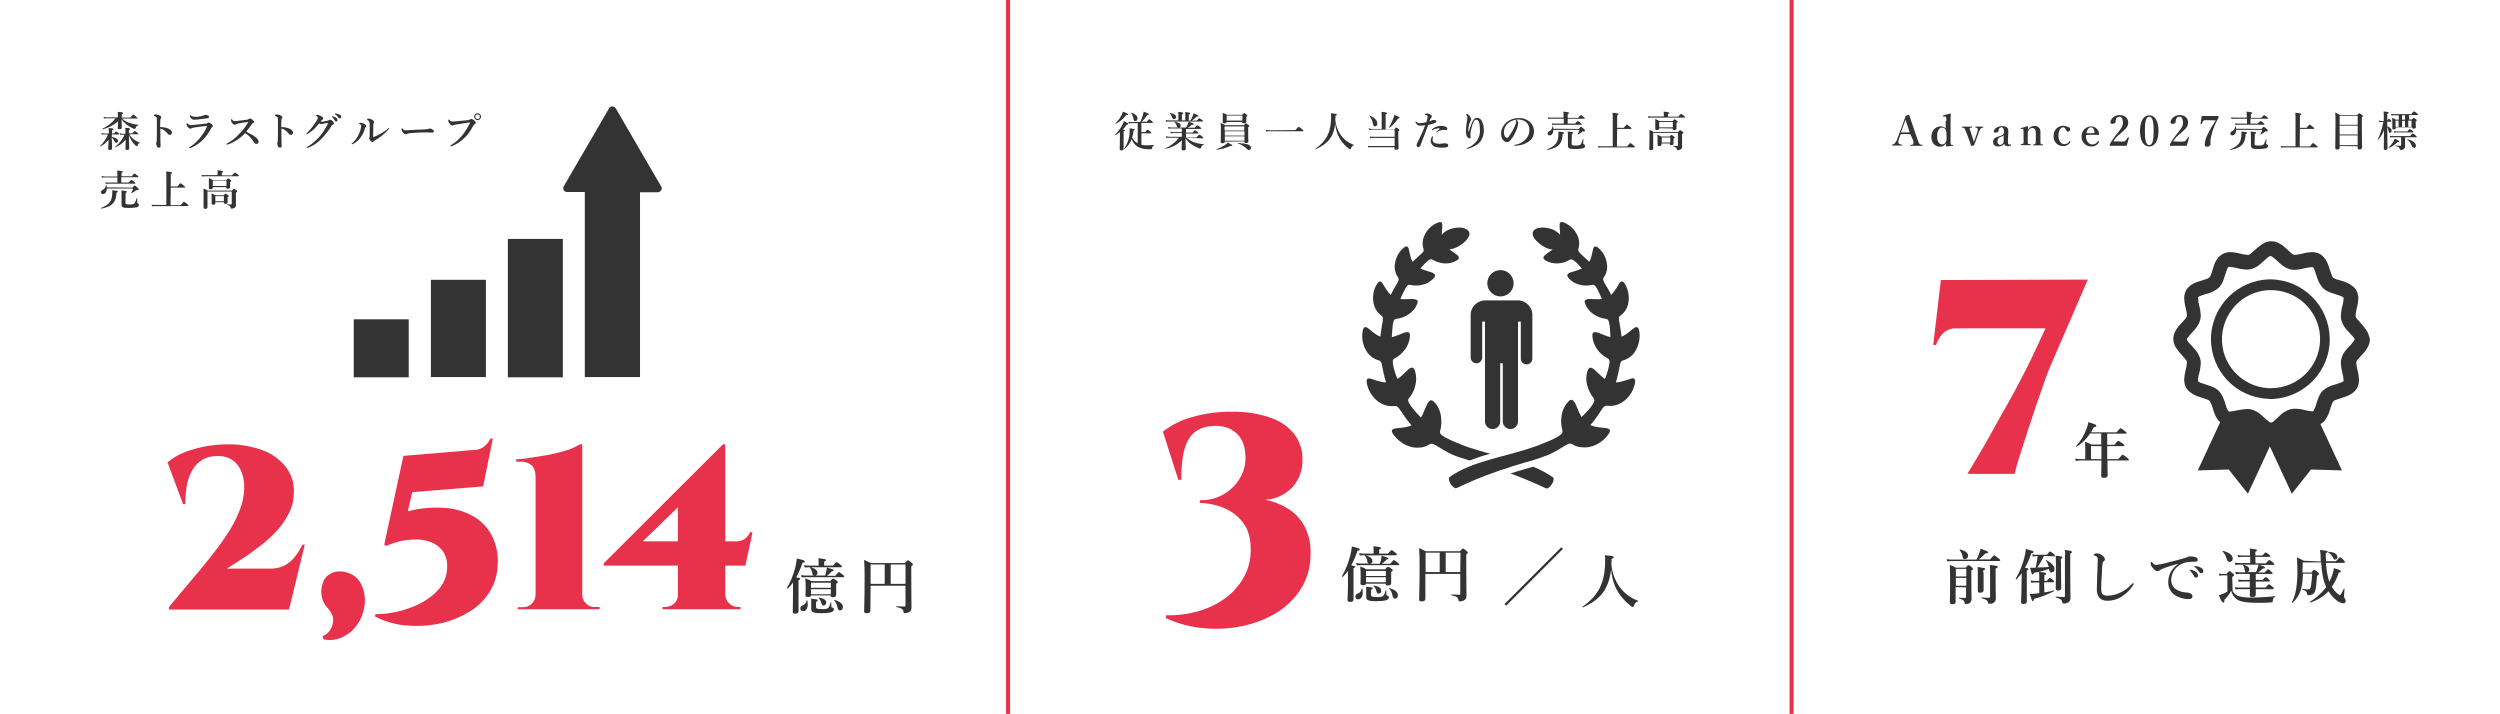 <?xml version="1.0" encoding="utf-8"?>
<!-- Generator: Adobe Illustrator 25.4.1, SVG Export Plug-In . SVG Version: 6.00 Build 0)  -->
<svg version="1.1" id="レイヤー_1" xmlns="http://www.w3.org/2000/svg" xmlns:xlink="http://www.w3.org/1999/xlink" x="0px"
	 y="0px" viewBox="0 0 1082 309" style="enable-background:new 0 0 1082 309;" xml:space="preserve">
<style type="text/css">
	.st0{fill:none;stroke:#E8314B;stroke-width:1.76;stroke-miterlimit:10;}
	.st1{fill:#333333;}
	.st2{fill:#E8314B;}
	.st3{fill:none;stroke:#333333;stroke-miterlimit:10;}
</style>
<line class="st0" x1="775.4" y1="309" x2="775.4" y2="0"/>
<path class="st1" d="M343.2,252.1c-0.7,1-1.4,1.9-2.3,2.7c-0.1,0.1-0.3-0.1-0.3-0.3c1.6-2.8,2.8-5.8,3.6-8.9
	c0.3-1.3,0.5-2.6,0.7-3.9c3.1,0.8,3.4,0.9,3.4,1.3s-0.1,0.4-1,0.6c-0.7,2.2-1.6,4.3-2.7,6.3c1.5,0.2,1.7,0.3,1.7,0.6
	s-0.2,0.4-0.7,0.6v13.4c0,0.8-0.5,1.1-1.4,1.1s-1.1-0.3-1.1-1s0.1-2.7,0.1-6.8L343.2,252.1z M349.6,261.5c0,1.7-0.7,3-2,3
	c-0.6,0-1.2-0.4-1.2-1.1c0,0,0-0.1,0-0.1c0-0.6,0.3-1,1-1.3c0.9-0.3,1.6-1.1,1.7-2.1c0-0.1,0.3-0.2,0.3,0
	C349.5,260.4,349.6,260.9,349.6,261.5L349.6,261.5z M351,245.5c1.9,0.6,2.8,1.4,2.8,2.5c0,0.6-0.4,1-1,1.1h4.3
	c0.2-0.6,0.4-1.2,0.5-1.8c0.1-0.5,0.2-1.1,0.3-1.7c2.2,0.7,2.9,0.9,2.9,1.2s-0.2,0.3-0.8,0.5c-0.6,0.7-1.3,1.3-2.1,1.9h3.6
	c1.1-1.4,1.4-1.6,1.6-1.6s0.5,0.2,1.6,1.1c0.5,0.4,0.7,0.6,0.7,0.8s-0.1,0.3-0.3,0.3h-16.2c-0.6,0-1.3,0.1-1.9,0.1l-0.3-1
	c0.7,0.1,1.4,0.2,2.1,0.2h3.5c-0.4-0.1-0.7-0.4-0.7-0.8c-0.1-1-0.5-2-1.2-2.8h-0.2c-0.6,0-1.3,0.1-1.9,0.1l-0.3-1
	c0.7,0.1,1.4,0.2,2.1,0.2h4.2v-1.6c0-0.5-0.1-1-0.1-1.6c3,0.3,3.3,0.5,3.3,0.8s-0.3,0.4-0.8,0.7v1.7h3.8c1.1-1.3,1.4-1.5,1.6-1.5
	s0.5,0.2,1.6,1.1c0.5,0.4,0.7,0.6,0.7,0.8s-0.1,0.3-0.3,0.3L351,245.5z M351,257.7c-0.1,0.5-0.5,0.7-1.3,0.7s-1.1-0.3-1.1-0.9
	c0-0.4,0.1-0.9,0.1-2.6c0-1.5,0-3-0.2-4.6c0.9,0.3,1.9,0.7,2.7,1.2h8.1c0.9-1,1.1-1.1,1.3-1.1s0.5,0.2,1.4,0.8
	c0.4,0.3,0.6,0.5,0.6,0.7s-0.1,0.4-0.7,0.8v0.8c0,2.1,0,3.5,0,4c0,0.7-0.5,1-1.5,1c-0.6,0-0.9-0.2-0.9-0.8l0,0H351z M359.6,252.2
	H351v2.2h8.6L359.6,252.2z M359.6,255H351v2.2h8.6L359.6,255z M359.8,262.4c0,0.3,0.1,0.5,0.3,0.5c0.6,0.2,0.8,0.4,0.8,0.9
	s-0.4,0.9-1.2,1.2c-1.4,0.3-2.8,0.4-4.2,0.4c-3.3,0-4.4-0.4-4.4-1.8c0-0.5,0-1.1,0-3.4c0-0.4,0-0.8-0.1-1.1c2.6,0.3,2.9,0.3,2.9,0.7
	s-0.2,0.4-0.7,0.6v2.3c0,0.7,0.4,0.9,2.5,0.9c0.8,0.1,1.5,0,2.3-0.2c0.7-0.3,1-0.9,1.5-2.6c0-0.1,0.3-0.1,0.3,0V262.4z M356.5,262.1
	c-0.6,0-0.7-0.1-1.1-1.4c-0.2-0.7-0.6-1.3-1.1-1.9c-0.1-0.1,0-0.2,0.1-0.2c2.2,0.4,3.2,1.1,3.2,2.2
	C357.6,261.5,357.1,262,356.5,262.1L356.5,262.1z M363.6,264.2c-0.7,0-0.9-0.3-1.2-1.6c-0.2-1.1-0.7-2-1.4-2.8
	c-0.1-0.1,0-0.3,0.1-0.2c2.6,0.8,3.7,1.8,3.7,3.1C364.9,263.5,364.3,264.1,363.6,264.2C363.6,264.2,363.6,264.2,363.6,264.2
	L363.6,264.2z"/>
<path class="st1" d="M376.7,264.4c0,0.6-0.6,1-1.6,1c-0.8,0-1.1-0.2-1.1-0.9c0-2.3,0.2-4.7,0.2-14.1c0-2.7,0-5.4-0.2-8.1l2.9,1.4
	h14.7c1-1.1,1.2-1.2,1.4-1.2s0.5,0.2,1.5,1c0.5,0.4,0.6,0.6,0.6,0.8s-0.1,0.4-0.7,0.8v2.9c0,12.7,0.1,13.2,0.1,14.7
	c0,1.3-0.3,1.9-1.2,2.3c-0.5,0.2-1.1,0.4-1.7,0.4c-0.4,0-0.5-0.2-0.6-0.7c-0.1-0.9-0.6-1.5-3.1-2c-0.1,0-0.1-0.3,0-0.3
	c1.4,0,2.6,0.1,3.5,0.1c0.4,0,0.5-0.1,0.5-0.5v-8.5h-15.1L376.7,264.4z M382.9,252.7v-8.4h-6.1v8.4H382.9z M391.9,244.3h-6.4v8.4
	h6.4V244.3z"/>
<path class="st2" d="M79.2,218.1l-6.7-18c2.2-1.8,4.6-3.3,7.2-4.3c3-1.2,6.1-2,9.2-2.6c3.2-0.6,6.5-0.9,9.7-0.9
	c5-0.1,9.9,0.8,14.6,2.4c4,1.4,7.5,3.8,10.2,7c2.5,3.1,3.9,7,3.8,11.1c0,3.1-0.6,6.2-2,9c-1.4,2.8-3.2,5.5-5.3,7.8
	c-2.2,2.4-4.6,4.6-7.2,6.6c-2.6,2-5.2,3.9-7.7,5.5s-4.8,3.1-6.8,4.4h19c1.9,0,3.7-0.4,5.4-1.1c1.7-0.8,3.3-2,4.5-3.4
	c1.5-1.8,2.8-3.8,3.8-5.9h1l-6.8,28.1h-52v-1c2.9-3.5,5.8-7.1,8.8-10.6c3-3.5,6-7.1,8.8-10.6c2.7-3.4,5.3-6.8,7.6-10.4
	c2.2-3.2,4-6.7,5.4-10.3c1.3-3.2,2-6.6,2-10.1c0-4.3-1.2-7.7-3.4-10.2c-2.3-2.5-5.4-3.5-9.3-3.2c-4,0.2-7.5,2.3-9.6,5.8
	c-2.2,3.5-3.2,8.5-3.2,15L79.2,218.1z"/>
<path class="st2" d="M142.1,248.9c1.5-1.1,3.3-1.7,5.1-1.6c1.9,0,3.7,0.6,5.4,1.5c1.7,1,3,2.5,3.8,4.2c1.3,2.8,1.8,5.9,1.4,9
	c-0.4,2.9-1.4,5.8-3.1,8.2c-1.6,2.4-3.8,4.3-6.4,5.5c-2.6,1.3-5.5,1.6-8.3,1l-0.4-1.3c1.3-0.6,2.4-1.5,3.2-2.6
	c0.9-1.3,1.4-2.9,1.4-4.5c0-1.7-0.9-3.6-2.8-5.6c-1.2-1.3-1.9-3-2.2-4.8c-0.3-1.7-0.2-3.5,0.4-5.1
	C139.9,251.2,140.8,249.8,142.1,248.9z"/>
<path class="st2" d="M209.1,210.5l-30.7,2.5l-1.9,8.3c5.5-1.5,11.3-1.9,17-1.4c4.4,0.4,8.7,1.9,12.4,4.2c3.2,2.1,5.8,5.1,7.4,8.6
	c1.6,3.6,2.4,7.6,2.1,11.6c-0.1,4.6-1.5,9-4.1,12.8c-2.5,3.6-5.9,6.6-9.8,8.6c-4,2.2-8.4,3.7-12.9,4.5c-4.6,0.8-9.2,0.9-13.9,0.4
	c-4.3-0.5-8.5-1.8-12.4-3.8l0.2-1c2.1,0,4.3-0.1,6.4-0.5c2.7-0.4,5.4-1.1,7.9-2c2.8-0.9,5.4-2.2,7.9-3.8c2.4-1.5,4.4-3.4,6.1-5.6
	c1.6-2.3,2.6-5,2.7-7.8c0.3-3.8-0.8-6.8-3.1-9c-2.3-2.2-5.5-3.4-9.6-3.6c-4.7-0.1-9.4,0.8-13.6,2.8l-0.9-0.6l8.3-38.4l29.8-2.5
	c1.8,0.1,3.5-0.4,5-1.4c1.2-1,2.2-2.2,2.9-3.6h1L209.1,210.5z"/>
<path class="st2" d="M224.1,263.8l0.1-1h2.1c1.5,0,2.9-0.5,3.9-1.6c1-1,1.6-2.4,1.6-3.8v-50.7c0-2.6-0.6-4.4-1.8-5.4
	c-1.4-1.1-3.1-1.6-4.8-1.5h-1.8v-1c1.4-0.1,3.3-0.2,5.6-0.6s4.9-0.7,7.6-1.2c2.7-0.5,5.3-1.1,7.9-1.9c2.3-0.6,4.5-1.6,6.5-2.8h1
	v65.1c0,1.4,0.6,2.8,1.6,3.8c1,1,2.4,1.6,3.8,1.5h2.1v1H224.1z"/>
<path class="st2" d="M312.9,192.3l0.9,7.4l-35.6,34.6h40c1.5,0.1,2.9-0.3,4.2-1.1c1-0.8,1.8-1.8,2.3-2.9h1l-3.1,14.5h-61.3v-1
	L312.9,192.3z M313.9,257.3c0,1.4,0.6,2.8,1.6,3.8c1,1,2.4,1.6,3.9,1.6h1.1v1h-33.8l0.1-1h1c1.5,0,2.9-0.5,4-1.5
	c1.1-1,1.7-2.4,1.6-3.9H313.9z M293.4,213.9l19.5-21.6h1v71.3h-20.5V213.9z"/>
<path class="st1" d="M48.5,61.8c0,1.2,0,1.9,0,2.5c0,0.4-0.3,0.6-1,0.6c-0.4,0-0.7-0.2-0.7-0.5S47,62,47,60.5
	c-1,1.2-2.2,2.2-3.6,2.9c-0.1,0-0.2-0.2-0.1-0.2c1.5-1.4,2.7-3.1,3.4-5h-1.6c-0.3,0-0.7,0-1,0.1l-0.2-0.7c0.4,0.1,0.8,0.1,1.2,0.2h2
	v-0.6c0-0.6,0-1.2-0.1-1.8c1.5,0.1,2.1,0.2,2.1,0.5s-0.1,0.3-0.6,0.5v1.4h0.8c0.6-0.7,0.8-0.9,0.9-0.9s0.4,0.2,1,0.6
	c0.2,0.2,0.4,0.3,0.4,0.5s-0.1,0.2-0.2,0.2h-3v1.1c1.6,0.2,2.7,0.9,2.7,1.7c0,0.4-0.3,0.8-0.7,0.8c0,0,0,0-0.1,0
	c-0.3,0-0.6-0.2-0.7-0.5c-0.2-0.7-0.7-1.3-1.3-1.7L48.5,61.8z M52.8,51.3c0.8,0.7,1.7,1.3,2.7,1.7c1.4,0.5,2.9,0.9,4.4,1
	c0.1,0,0.1,0.2,0,0.2c-0.5,0.2-0.9,0.5-1.1,1c-0.2,0.5-0.3,0.6-0.5,0.6c-0.3,0-0.6-0.1-0.9-0.3c-0.9-0.4-1.8-1-2.6-1.6
	c-0.8-0.6-1.6-1.4-2.2-2.3c0,1.5,0.1,2.9,0.1,3.7c0,0.5-0.4,0.6-1,0.6S51,55.9,51,55.5s0-1.8,0.1-3c-1.9,1.7-4.3,2.9-6.8,3.5
	c-0.1,0-0.2-0.2-0.1-0.2c2.3-1.1,4.3-2.6,5.8-4.6h-3.8c-0.4,0-0.8,0-1.2,0.1l-0.2-0.7c0.4,0.1,0.9,0.1,1.3,0.2H51V50
	c0-0.5,0-1.1,0-1.6c2.1,0.2,2.3,0.3,2.3,0.6s-0.2,0.3-0.6,0.5v1.4h3.7c0.9-1.1,1.1-1.3,1.3-1.3s0.4,0.1,1.2,0.9
	c0.4,0.3,0.6,0.5,0.6,0.6s0,0.2-0.2,0.2L52.8,51.3z M55.9,61.8c0,1,0,1.8,0,2.4c0,0.6-0.3,0.7-0.9,0.7s-0.7-0.2-0.7-0.5
	s0.1-2.3,0.1-4c-1.2,1.5-2.7,2.6-4.5,3.4c-0.1,0-0.2-0.2-0.1-0.2c1.8-1.4,3.2-3.2,4.1-5.3H53c-0.3,0-0.7,0-1,0.1l-0.2-0.7
	c0.4,0.1,0.8,0.1,1.2,0.2h1.3V57c0-0.5,0-1.1-0.1-1.7c1.6,0.1,2.1,0.2,2.1,0.5s-0.1,0.3-0.5,0.5v1.4h1.5c0.7-0.8,0.9-1,1-1
	s0.4,0.1,1.1,0.7c0.3,0.3,0.5,0.4,0.5,0.5s0,0.2-0.2,0.2H56c0.5,0.9,1.1,1.6,1.8,2.2c0.8,0.6,1.7,1.1,2.7,1.4c0,0,0.1,0.1,0,0.1
	c0,0,0,0,0,0c-0.5,0.2-0.8,0.7-1,1.2c-0.1,0.2-0.2,0.3-0.3,0.3s-0.2-0.1-0.5-0.3c-0.6-0.5-1.1-1.1-1.5-1.7c-0.6-0.9-1.1-1.9-1.4-2.9
	V61.8z"/>
<path class="st1" d="M72.7,55.6c1.1,0.5,1.7,1,1.7,1.8c0,0.5-0.3,0.9-0.8,1c-0.4,0-0.8-0.2-1-0.5c-0.4-0.5-0.8-0.9-1.3-1.3
	c-0.5-0.5-1.2-0.8-1.9-1v3.1c0,0.8,0,2.4,0.1,4.4c0,0.7-0.3,0.8-0.7,0.8c-0.3,0-0.6-0.1-0.8-0.4c-0.2-0.4-0.4-0.9-0.4-1.4
	c0-0.2,0-0.4,0.1-0.5c0.1-0.1,0.1-0.2,0.1-0.3c0-0.2,0.1-0.7,0.1-4c0-1.7,0-3.2,0-4.9c0-0.5,0-1-0.1-1.5c-0.1-0.2-0.2-0.3-0.4-0.4
	c-0.2-0.1-0.4-0.2-0.6-0.3c-0.1,0-0.2-0.1-0.2-0.2s0.1-0.2,0.2-0.3c0.1-0.1,0.3-0.2,0.5-0.2c0.6,0,1.3,0.2,1.8,0.5
	c0.5,0.2,0.7,0.5,0.7,0.8c0,0.2-0.1,0.4-0.3,0.6c-0.1,0.1-0.1,0.2-0.1,0.4c0,0.5-0.1,1.6-0.1,3.2C70.6,55,71.7,55.2,72.7,55.6z"/>
<path class="st1" d="M84.3,54c1.1-0.1,2.6-0.3,4.9-0.5c0.2,0,0.5-0.1,0.6-0.3c0.2-0.1,0.3-0.2,0.5-0.2c0.5,0.2,1,0.4,1.4,0.8
	c0.4,0.4,0.4,0.5,0.4,0.7S92,55,91.8,55.1s-0.4,0.2-0.6,0.8c-0.8,1.4-1.7,2.8-2.8,4c-1.6,1.8-3.7,3.2-5.9,4.2c-0.1,0-0.3,0-0.4,0
	c-0.1,0-0.2-0.1-0.2-0.2c0,0,0,0,0,0c0-0.1,0.1-0.2,0.2-0.2c2-1.3,3.8-3,5.2-5c0.9-1.2,1.7-2.4,2.2-3.8c0.1-0.1,0.1-0.2,0.1-0.4
	c0,0,0,0-0.1,0h-0.3c-1.9,0.2-3.3,0.4-5.1,0.7c-0.4,0-0.7,0.1-1.1,0.3c-0.2,0.1-0.4,0.2-0.6,0.2c-0.3,0-0.5-0.1-1-0.6
	c-0.4-0.3-0.6-0.8-0.7-1.3c0-0.3,0.1-0.5,0.2-0.5s0.1,0,0.3,0.2c0.4,0.4,0.9,0.7,1.5,0.7C82.9,54.1,83.7,54,84.3,54z M85.2,50.6
	c0.7-0.1,1.4-0.2,2.2-0.4c0.3-0.1,0.6-0.2,0.8-0.3c0.2-0.1,0.5-0.1,0.7-0.2c0.8,0,1.6,0.4,1.6,0.8c0,0.3-0.1,0.5-0.4,0.6
	c-0.4,0.1-0.7,0.2-1.1,0.2c-0.8,0.1-2.7,0.3-4.1,0.5c-0.3,0-0.6,0-0.9,0c-0.7,0-1-0.2-1.6-1c-0.2-0.2-0.3-0.5-0.2-0.8
	c0-0.1,0-0.2,0.1-0.2s0.1,0.1,0.2,0.1c0.5,0.4,1.1,0.7,1.7,0.6C84.5,50.6,84.8,50.5,85.2,50.6L85.2,50.6z"/>
<path class="st1" d="M108.7,58.1c0.6,0.3,1.2,0.7,1.7,1.1c1.1,0.8,1.5,1.5,1.5,2.1c0.1,0.5-0.3,0.9-0.8,1c0,0,0,0,0,0
	c-0.5,0-0.9-0.2-1.1-0.6c-0.6-1-1.3-1.9-2.1-2.7c-0.5-0.5-1.2-1-1.8-1.4c-1.3,1.4-2.8,2.6-4.4,3.5c-1,0.6-2,1.1-3.1,1.4
	c-0.1,0.1-0.3,0.1-0.4,0.1c-0.1,0-0.2,0-0.2-0.2c0-0.1,0-0.2,0.1-0.2c2.1-1.1,4-2.6,5.6-4.4c1.4-1.4,2.6-3,3.7-4.8
	c0.1-0.1,0.1-0.1,0.1-0.2c0,0,0-0.1-0.2,0c-1.3,0.1-2.9,0.4-4.3,0.7c-0.3,0-0.6,0.1-0.8,0.3c-0.2,0.1-0.4,0.2-0.6,0.2
	c-0.3,0-0.7-0.2-1.2-0.8c-0.3-0.3-0.4-0.7-0.4-1.2c0-0.3,0.1-0.5,0.2-0.5s0.1,0.1,0.2,0.2c0.5,0.6,0.7,0.7,1.2,0.7
	c0.2,0,0.7,0,1.4-0.1c1.5-0.2,2.7-0.3,4-0.5c0.3,0,0.5-0.1,0.7-0.3c0.1-0.1,0.3-0.2,0.5-0.2c0.4,0,0.7,0.2,1,0.5
	c0.5,0.5,0.8,0.8,0.8,1s0,0.4-0.6,0.5c-0.2,0.1-0.3,0.2-0.4,0.4c-0.7,1.1-1.6,2.2-2.4,3.2C107.3,57.5,108,57.8,108.7,58.1z"/>
<path class="st1" d="M125.1,55.6c1.1,0.5,1.7,1,1.7,1.8c0,0.5-0.3,0.9-0.8,1c-0.4,0-0.8-0.2-1-0.5c-0.4-0.5-0.8-0.9-1.3-1.3
	c-0.5-0.5-1.2-0.8-1.9-1v3.1c0,0.8,0,2.4,0.1,4.4c0,0.7-0.3,0.8-0.7,0.8c-0.3,0-0.6-0.1-0.8-0.4c-0.2-0.4-0.4-0.9-0.4-1.4
	c0-0.2,0-0.4,0.1-0.5c0.1-0.1,0.1-0.2,0.1-0.3c0-0.2,0.1-0.7,0.1-4c0-1.7,0-3.2,0-4.9c0-0.5,0-1-0.1-1.5c-0.1-0.2-0.2-0.3-0.4-0.4
	c-0.2-0.1-0.4-0.2-0.6-0.3c-0.1,0-0.2-0.1-0.2-0.2s0.1-0.2,0.2-0.3c0.1-0.1,0.3-0.2,0.5-0.2c0.6,0,1.3,0.2,1.8,0.5
	c0.5,0.2,0.7,0.5,0.7,0.8c0,0.2-0.1,0.4-0.3,0.6c-0.1,0.1-0.1,0.2-0.1,0.4c0,0.5-0.1,1.6-0.1,3.2C123,55,124.1,55.2,125.1,55.6z"/>
<path class="st1" d="M144.5,53.4c0,0.3-0.2,0.5-0.5,0.6c-0.3,0.1-0.4,0.3-0.6,0.6c-1.2,1.9-2.6,3.8-4.2,5.4
	c-1.6,1.7-3.6,3.1-5.8,3.9c-0.1,0.1-0.3,0.1-0.4,0.1c-0.1,0-0.2,0-0.2-0.2s0.1-0.2,0.3-0.3c2-1.2,3.8-2.8,5.3-4.5
	c1.4-1.7,2.6-3.5,3.5-5.5c0-0.1,0-0.1,0.1-0.2c0,0,0-0.1-0.1-0.1c-0.4,0.1-1,0.2-1.8,0.3c-0.5,0.1-0.7,0.2-1,0.2
	c-0.3,0-0.7-0.1-1-0.3c-0.7,0.9-1.4,1.7-2.1,2.4c-0.8,0.7-1.7,1.4-2.6,2c-0.3,0.2-0.5,0.3-0.6,0.3s-0.2-0.1-0.2-0.2s0.3-0.3,0.7-0.8
	c0.8-0.8,1.5-1.7,2.2-2.6c0.5-0.7,1-1.4,1.5-2.2c0.3-0.4,0.5-0.9,0.6-1.4c0-0.3-0.3-0.5-0.6-0.7c-0.2-0.1-0.2-0.1-0.2-0.2
	s0.2-0.3,0.6-0.3c0.6,0.1,1.2,0.3,1.8,0.7c0.6,0.3,0.7,0.6,0.7,0.8c0,0.2-0.2,0.4-0.4,0.6c-0.2,0.1-0.3,0.3-0.7,0.9
	c0.1,0,0.2,0,0.3,0c0.5,0,0.9-0.1,1.4-0.2c0.7-0.1,1.2-0.2,1.4-0.3c0.1,0,0.3-0.1,0.4-0.2c0.1-0.1,0.3-0.2,0.5-0.2
	c0.4,0,0.8,0.2,1.4,0.8C144.3,52.8,144.5,53.1,144.5,53.4z M145.4,50.9c0.4,0.2,0.6,0.6,0.7,1.1c0,0.3-0.3,0.6-0.6,0.6c0,0,0,0,0,0
	c-0.3,0-0.5-0.2-0.6-0.4c-0.3-0.6-0.7-1.1-1.1-1.6c-0.1-0.1-0.2-0.2-0.2-0.2s0.1-0.1,0.2-0.1c0.1,0,0.3,0,0.4,0.1
	C144.6,50.5,145.1,50.7,145.4,50.9z M147.1,49.7c0.4,0.2,0.6,0.5,0.6,0.9c0,0.3-0.2,0.6-0.6,0.7c0,0,0,0,0,0c-0.3,0-0.5-0.1-0.7-0.4
	c-0.3-0.6-0.7-1-1.3-1.4c-0.1,0-0.2-0.1-0.2-0.2c0-0.1,0.1-0.1,0.1-0.2c0.2,0,0.3,0,0.5,0.1C146.2,49.3,146.6,49.4,147.1,49.7z"/>
<path class="st1" d="M155.6,53.7c-0.1,0-0.2-0.1-0.2-0.2s0.3-0.4,0.7-0.4c0.7,0.1,1.3,0.3,1.9,0.7c0.4,0.3,0.5,0.5,0.5,0.8
	c0,0.2-0.1,0.4-0.3,0.5c-0.2,0.2-0.3,0.4-0.3,0.6c-0.3,1.2-0.8,2.3-1.5,3.3c-0.9,1.4-2.1,2.6-3.6,3.3c-0.1,0.1-0.2,0.1-0.4,0.1
	c-0.1,0-0.2,0-0.2-0.2s0-0.1,0.2-0.2c1-0.9,1.9-1.9,2.5-3.1c0.5-1,1-2,1.2-3.1c0.1-0.4,0.2-0.8,0.2-1.3
	C156.6,54.2,156.1,53.9,155.6,53.7z M159.8,52.6c-0.2-0.3-0.5-0.5-0.8-0.7c-0.1,0-0.2-0.1-0.2-0.2s0.3-0.4,0.8-0.4
	c0.6,0.1,1.2,0.3,1.6,0.6c0.3,0.2,0.7,0.5,0.7,0.9c0,0.2-0.1,0.4-0.2,0.5c-0.1,0.1-0.1,0.3-0.1,0.4c0,1.2-0.1,2.3-0.1,4.1v1.3
	c0,0.2,0,0.2,0.1,0.2c0.2,0,0.3-0.1,0.4-0.1c2.1-0.9,4.1-2,5.9-3.5c0.2-0.2,0.3-0.3,0.4-0.3c0.1,0,0.2,0.1,0.2,0.1c0,0,0,0,0,0
	c0,0.1-0.1,0.2-0.1,0.2c-1.8,2.1-3.9,3.9-6.4,5.2c-0.2,0.1-0.3,0.2-0.4,0.4c-0.1,0.2-0.2,0.2-0.4,0.2c-0.4-0.1-0.7-0.3-0.9-0.6
	c-0.3-0.3-0.5-0.7-0.5-1.1c0-0.1,0-0.2,0.1-0.3c0.1-0.4,0.1-0.7,0.1-1.1c0-1.4,0-2.7,0-5C159.9,53.3,159.9,52.9,159.8,52.6z"/>
<path class="st1" d="M187.2,57.4c-0.6,0-1.8-0.1-2.7-0.1c-1.4,0-4.5,0.1-6.7,0.3c-0.6,0-1.2,0.2-1.8,0.4c-0.1,0.1-0.3,0.1-0.5,0.1
	c-0.5,0-0.9-0.4-1.4-1.2c-0.2-0.3-0.4-0.6-0.3-1c0-0.3,0.1-0.4,0.2-0.4c0.1,0,0.2,0.1,0.2,0.2c0.4,0.5,0.9,0.7,1.5,0.7
	c0.5,0,0.8,0,1.9-0.1c2.2-0.2,4.6-0.2,6.4-0.3c0.5,0,1-0.1,1.4-0.2c0.2-0.1,0.3-0.1,0.5-0.2c0.3,0,0.6,0.1,0.8,0.2
	c0.7,0.3,1.1,0.6,1.1,1C187.8,57.1,187.6,57.4,187.2,57.4z"/>
<path class="st1" d="M196.8,54c-0.2,0-0.4,0.1-0.6,0.2c-0.2,0.1-0.3,0.1-0.5,0.1c-0.3,0-0.6-0.2-1.1-0.8s-0.6-0.8-0.6-1.3
	s0.1-0.5,0.2-0.5s0.2,0.1,0.3,0.2c0.3,0.5,0.9,0.8,1.6,0.7l1.3-0.1c1.8-0.2,3.6-0.3,5.2-0.5c0.3,0,0.6-0.1,0.8-0.3
	c0.1-0.1,0.3-0.2,0.5-0.2c0.4,0,0.9,0.2,1.2,0.5c0.6,0.5,0.8,0.7,0.8,1.2c0,0.2-0.1,0.3-0.4,0.5c-0.4,0.2-0.6,0.5-0.8,0.9
	c-0.9,1.8-2,3.4-3.4,4.8c-1.7,1.7-3.7,3.1-5.9,3.9c-0.1,0-0.2,0-0.3,0c-0.2,0-0.2,0-0.2-0.2s0.1-0.2,0.3-0.3c2-1.2,3.7-2.7,5.1-4.5
	c1.1-1.4,2-3,2.9-4.6c0.1-0.2,0.2-0.4,0.2-0.6c0-0.1-0.1-0.1-0.2-0.1s-0.4,0-0.8,0.1C200.5,53.4,198.4,53.7,196.8,54z M208.2,50.5
	c0,0.8-0.7,1.5-1.5,1.5s-1.5-0.7-1.5-1.5s0.7-1.5,1.5-1.5S208.2,49.7,208.2,50.5z M205.7,50.5c0,0.6,0.4,1,1,1s1-0.4,1-1s-0.4-1-1-1
	S205.7,50,205.7,50.5z"/>
<path class="st1" d="M50.4,83.4c-0.1,4.1-1.8,6-6.6,6.9c-0.1,0-0.2-0.2-0.1-0.3c3.7-1.4,4.9-3,4.9-6.9c0-0.2,0-0.4,0-0.8
	c1.9,0.2,2.4,0.3,2.4,0.6S50.9,83.3,50.4,83.4z M57.3,81.2c0.7-0.8,0.8-0.9,1-0.9s0.3,0.1,1.2,0.9c0.4,0.4,0.5,0.5,0.5,0.7
	c0,0.3-0.1,0.4-0.8,0.4c-0.2,0-0.4,0-0.5,0.2c-0.5,0.4-1.1,0.8-1.7,1.1c-0.1,0-0.2-0.1-0.2-0.1c0.3-0.6,0.6-1.2,0.8-1.9H46.2
	c0,1.4-0.6,2.4-1.7,2.4c-0.4,0-0.8-0.3-0.8-0.7c0,0,0,0,0-0.1c0-0.4,0.2-0.7,0.7-1c0.9-0.4,1.4-1.2,1.4-2.2c0-0.1,0.2-0.1,0.2,0
	c0.1,0.4,0.2,0.7,0.2,1.1L57.3,81.2z M52.5,79h3.2c0.8-1,1.1-1.1,1.2-1.1s0.4,0.1,1.2,0.8c0.3,0.3,0.5,0.4,0.5,0.6s0,0.2-0.2,0.2H47
	c-0.4,0-0.8,0-1.2,0.1l-0.2-0.7C46,79,46.5,79,47,79h3.8v-2.2h-5.4c-0.4,0-0.9,0-1.3,0.1L44,76.2c0.5,0.1,0.9,0.1,1.4,0.2h5.4v-0.8
	c0-0.6,0-1.2-0.1-1.8c2.2,0.2,2.5,0.4,2.5,0.6s-0.2,0.3-0.6,0.4v1.5H57c0.9-1,1.1-1.2,1.2-1.2s0.4,0.2,1.2,0.8
	c0.4,0.3,0.5,0.5,0.5,0.6s0,0.2-0.2,0.2h-7.2V79z M54.3,87.8c0,0.5,0.2,0.7,1.7,0.7c0.6,0,1.2,0,1.8-0.2c0.5-0.2,0.8-0.8,1.4-2.6
	c0-0.1,0.2-0.1,0.2,0c0,0.7,0,1.4,0,1.9c0,0.2,0,0.3,0.1,0.3c0.5,0.2,0.6,0.5,0.6,0.8c0,0.4-0.2,0.8-0.8,1C58.1,89.9,57,90,55.8,90
	c-2.6,0-3.2-0.2-3.2-1.6v-3c0-1,0-2,0-3c2.3,0.3,2.3,0.3,2.3,0.6s-0.1,0.3-0.5,0.4L54.3,87.8z"/>
<path class="st1" d="M73.8,88.8h4.4c1-1.3,1.3-1.5,1.4-1.5s0.4,0.2,1.4,1c0.5,0.4,0.6,0.6,0.6,0.7s-0.1,0.2-0.2,0.2H67.5
	c-0.6,0-1.2,0-1.7,0.1l-0.2-0.7c0.6,0.1,1.3,0.1,1.9,0.1H72v-12c0-0.8,0-1.7-0.1-2.5c2.4,0.2,2.6,0.4,2.6,0.6s-0.2,0.4-0.6,0.5v5.4
	h2.9c1-1.3,1.2-1.4,1.3-1.4s0.4,0.2,1.4,1c0.4,0.4,0.6,0.5,0.6,0.7s-0.1,0.2-0.2,0.2h-6L73.8,88.8z"/>
<path class="st1" d="M94.2,74.8c0-0.4,0-0.7-0.1-1.1c2.2,0.2,2.5,0.4,2.5,0.6s-0.2,0.3-0.6,0.5v1.1h4.4c1-1.1,1.2-1.2,1.3-1.2
	s0.3,0.1,1.2,0.8c0.4,0.3,0.5,0.5,0.5,0.6s-0.1,0.2-0.2,0.2H88.7c-0.4,0-0.8,0-1.3,0.1l-0.2-0.7c0.5,0.1,1,0.1,1.4,0.1h5.5
	L94.2,74.8z M100.4,82.5c0.6-0.7,0.8-0.8,0.9-0.8s0.3,0.1,1,0.6c0.3,0.3,0.4,0.4,0.4,0.5s-0.1,0.3-0.6,0.6v0.9c0,2.9,0,3.6,0,4.4
	c0.1,0.5-0.2,1.1-0.7,1.3c-0.4,0.2-0.8,0.3-1.2,0.3c-0.2,0-0.3-0.1-0.4-0.5s-0.3-0.8-1.6-1.2c-0.1,0-0.1-0.2,0-0.2
	c0.8,0.1,1.3,0.1,1.9,0.1c0.2,0,0.2-0.1,0.2-0.2v-5.4H89.8v6.7c0,0.6-0.3,0.8-1,0.8c-0.5,0-0.7-0.2-0.7-0.7c0-1,0-2,0-6
	c0-0.7,0-1.4,0-2.1c0.6,0.2,1.3,0.5,1.8,0.9L100.4,82.5z M92.1,81v0.2c0,0.5-0.3,0.7-1,0.7c-0.5,0-0.7-0.2-0.7-0.6s0-0.9,0-2.7
	c0-0.5,0-1,0-1.5c0.6,0.2,1.2,0.5,1.8,0.9h5.7c0.6-0.7,0.7-0.8,0.8-0.8s0.3,0.1,1,0.6c0.3,0.2,0.4,0.4,0.4,0.5s-0.1,0.3-0.5,0.5V79
	c0,1,0,1.7,0,1.9c0,0.6-0.3,0.8-1,0.8c-0.5,0-0.7-0.2-0.7-0.6V81H92.1z M93.2,87.5v0.4c0,0.5-0.2,0.7-0.9,0.7
	c-0.5,0-0.7-0.2-0.7-0.6s0-0.8,0-2.5c0-0.6,0-1.2-0.1-1.8c0.8,0.3,0.9,0.4,1.8,0.8h3.5c0.5-0.6,0.7-0.7,0.8-0.7s0.3,0.1,1,0.6
	c0.3,0.2,0.4,0.4,0.4,0.5s-0.1,0.3-0.5,0.5v0.3c0,0.9,0,1.6,0,1.8c0,0.5-0.3,0.7-0.9,0.7c-0.5,0-0.7-0.1-0.7-0.5v-0.2H93.2z
	 M98,78.2h-5.9v2.3H98V78.2z M96.9,84.9h-3.7v2.2h3.7L96.9,84.9z"/>
<path class="st1" d="M916.8,198.7c1.4-1.7,1.7-1.9,1.9-1.9s0.5,0.2,1.9,1.3c0.6,0.5,0.8,0.8,0.8,0.9s-0.1,0.3-0.3,0.3h-9
	c0,2.8,0.1,5.3,0.1,6.4c0,0.8-0.5,1.1-1.6,1.1c-0.8,0-1.2-0.2-1.2-0.9s0.1-2.7,0.1-6.6h-9.2c-0.6,0-1.3,0.1-1.9,0.2l-0.3-1
	c0.7,0.1,1.4,0.2,2.1,0.2h2.3v-3.6c0-1.3,0-2.6-0.1-3.9c0.9,0.3,1.9,0.7,2.7,1.2h4.3v-4.8h-4.8c-1.5,2.3-3.5,4.3-5.8,5.7
	c-0.1,0.1-0.4-0.1-0.3-0.2c2-2.2,3.5-4.7,4.5-7.4c0.4-1,0.7-2,0.8-3c2.8,0.8,3.5,1.1,3.5,1.6c0,0.3-0.3,0.5-1.1,0.6
	c-0.4,0.8-0.8,1.5-1.2,2.2h11c1.4-1.6,1.7-1.8,1.8-1.8s0.5,0.2,1.8,1.2c0.6,0.5,0.8,0.7,0.8,0.9s-0.1,0.3-0.3,0.3H912v4.8h3.1
	c1.3-1.5,1.5-1.7,1.7-1.7s0.5,0.2,1.8,1.1c0.6,0.5,0.8,0.6,0.8,0.9s-0.1,0.3-0.4,0.3H912v0.9c0,1.5,0,3.1,0,4.7L916.8,198.7z
	 M909.5,193.1H905v5.6h4.5V193.1z"/>
<path class="st1" d="M855.4,242.2c0.5-0.9,0.9-1.8,1.2-2.7c0.2-0.7,0.4-1.3,0.6-2c2.2,0.7,3.3,1.2,3.3,1.5s-0.3,0.5-1.2,0.5
	c-0.9,1-1.9,1.9-2.9,2.6h4.9c1.3-1.5,1.6-1.7,1.8-1.7s0.5,0.2,1.8,1.2c0.6,0.5,0.8,0.7,0.8,0.9s-0.1,0.3-0.3,0.3h-20.7
	c-0.6,0-1.3,0.1-1.9,0.2l-0.3-1c0.7,0.1,1.4,0.2,2.1,0.2L855.4,242.2z M846.4,254.1c0,3.1,0,4.8,0,6.4c0,0.7-0.4,1-1.4,1
	c-0.8,0-1.1-0.2-1.1-0.8c0-1.4,0.1-2.9,0.1-8.7c0-2.5,0-5-0.1-7.5c0.9,0.3,1.8,0.7,2.6,1.2h4.2c0.9-1,1.1-1.1,1.3-1.1
	s0.5,0.1,1.4,0.9c0.4,0.3,0.5,0.5,0.5,0.7s-0.2,0.4-0.7,0.7v2c0,8.4,0.1,9.5,0.1,10.3c0,0.6-0.2,1.2-0.7,1.7
	c-0.5,0.4-1.2,0.6-1.9,0.5c-0.3,0-0.4-0.1-0.4-0.5c-0.2-0.9-0.4-1.3-2.4-1.9c-0.1,0-0.1-0.3,0-0.3c1,0,1.8,0.1,2.7,0.1
	c0.2,0,0.3-0.1,0.3-0.4v-4.2L846.4,254.1z M851,246.2h-4.5v3.3h4.5V246.2z M851,250.1h-4.5v3.4h4.5V250.1z M850.5,242
	c-0.7,0-0.9-0.3-1.1-1.2c-0.2-1-0.7-2-1.3-2.8c0-0.1,0-0.2,0.1-0.2c0,0,0.1,0,0.1,0c2.4,0.6,3.5,1.5,3.5,2.8
	C851.8,241.3,851.2,241.9,850.5,242C850.5,242,850.4,242,850.5,242L850.5,242z M858.5,248.3c0,3.7,0,6.3,0,7.1
	c0,0.8-0.5,1.1-1.5,1.1c-0.8,0-1-0.1-1-1s0-3.1,0-7.8c0-0.8,0-1.5-0.1-2.3c2.9,0.4,3.3,0.5,3.3,0.8s-0.3,0.5-0.9,0.7L858.5,248.3z
	 M861.3,246.8c0-0.8,0-1.5-0.1-2.3c3.1,0.4,3.4,0.4,3.4,0.9c0,0.3-0.3,0.4-0.9,0.7v6.9c0,1.4,0.1,4.5,0.1,5.9c0,0.5-0.1,1-0.4,1.4
	c-0.5,0.7-1.3,1.1-2.2,1c-0.6,0-0.6,0-0.8-0.6c-0.2-0.8-0.7-1.2-2.8-1.8c-0.1,0-0.1-0.3,0-0.3c1.1,0.1,2.4,0.1,3,0.1s0.7,0,0.7-0.4
	L861.3,246.8z"/>
<path class="st1" d="M875,248.1c-0.7,0.9-1.5,1.8-2.3,2.7c-0.1,0.1-0.3-0.1-0.3-0.3c1.6-2.8,2.9-5.9,3.7-9c0.3-1.3,0.6-2.6,0.7-3.9
	c3,0.8,3.3,0.9,3.3,1.3s-0.1,0.4-1,0.6c-0.7,2.2-1.6,4.3-2.7,6.2c1.3,0.2,1.5,0.3,1.5,0.6s-0.2,0.4-0.7,0.6v13.4
	c0,0.8-0.5,1.1-1.4,1.1s-1.1-0.3-1.1-1s0.2-2.7,0.2-6.8L875,248.1z M884.8,256.4c1.4-0.2,2.8-0.5,4.2-0.9c0.1,0,0.2,0.3,0.1,0.3
	c-2.8,1.5-5.7,2.6-8.8,3.4c-0.1,0.7-0.2,1-0.5,1s-0.5-0.4-1.3-3.1c0.5,0,1.1,0,1.6-0.1c0.7,0,1.6-0.2,2.5-0.3v-4.6h-2.1
	c-0.5,0-0.9,0.1-1.4,0.1l-0.3-1c0.6,0.1,1.1,0.2,1.7,0.2h2.1v-0.9c0-1.1,0-2.1-0.1-3c2.8,0.3,3.1,0.5,3.1,0.8s-0.3,0.5-0.8,0.6v2.5
	h1.1c0.8-1.1,1.1-1.3,1.3-1.3s0.5,0.2,1.3,0.9c0.3,0.3,0.5,0.5,0.5,0.7s-0.1,0.3-0.3,0.3h-4L884.8,256.4z M884.6,240.6
	c-0.8,1.8-1.7,3.4-2.9,5c1.7,0,3.3-0.1,5-0.2c-0.2-1-0.6-1.9-1.2-2.8c-0.1-0.1,0.1-0.3,0.2-0.2c2.3,1.3,3.5,2.6,3.5,3.9
	c0.1,0.8-0.5,1.4-1.3,1.5c-0.6,0-0.9-0.3-1.1-1.5v-0.1c-2.1,0.8-4.3,1.4-6.5,1.7c-0.2,0.5-0.3,0.7-0.6,0.7s-0.5-0.4-1.1-2.9
	c0.6,0,1,0,1.3,0h1.1c0.4-1.6,0.7-3.3,0.9-5h-0.7c-0.5,0-1,0.1-1.4,0.2l-0.3-1c0.6,0.1,1.1,0.2,1.7,0.2h4.7c0.9-1.2,1.2-1.4,1.4-1.4
	s0.5,0.2,1.5,1c0.4,0.4,0.6,0.6,0.6,0.8s-0.1,0.3-0.3,0.3L884.6,240.6z M893.8,240.2c0-0.7,0-1.5-0.2-2.2c2.9,0.4,3.1,0.5,3.1,0.9
	s-0.1,0.4-0.7,0.7v9.2c0,4.7,0.1,8.1,0.1,9.7c0,1.2-0.2,1.6-0.8,2.1c-0.6,0.4-1.2,0.6-1.9,0.6c-0.6,0-0.8-0.1-0.9-0.6
	c-0.1-1-0.6-1.4-2.7-2c-0.1,0-0.1-0.4,0-0.4c1.1,0.1,2.6,0.2,3.5,0.2c0.3,0,0.4-0.1,0.4-0.4V240.2z M892,244c0,5.5,0.1,9.3,0.1,10.5
	c0,0.7-0.4,1.1-1.4,1.1c-0.7,0-1-0.3-1-0.9s0.1-3.1,0.1-7.8c0-3.7,0-5.8-0.1-6.4c2.8,0.3,2.9,0.4,2.9,0.8c0,0.2-0.2,0.4-0.7,0.7
	L892,244z"/>
<path class="st1" d="M910.1,243.4c-0.3,1.5-0.4,3-0.4,4.6c-0.2,2.7-0.3,5.1-0.3,6.7c0,1.3,0.2,2.1,0.6,2.5c0.7,0.5,1.6,0.7,2.5,0.6
	c2-0.1,3.9-0.6,5.7-1.6c1.7-0.9,3.3-2.1,4.5-3.5c0.2-0.2,0.3-0.3,0.5-0.3c0.1,0,0.3,0.1,0.3,0.2c0,0,0,0,0,0
	c-0.1,0.3-0.2,0.5-0.3,0.7c-1.2,1.9-2.7,3.4-4.5,4.6c-2,1.4-4.5,2.2-6.9,2.1c-2.7,0-4.4-1.9-4.3-5.1c0.1-4.4,0.3-8.6,0.4-12.6
	c0-1-0.2-1.4-1-1.7s-0.8-0.3-0.8-0.4s0.2-0.3,0.4-0.5c0.4-0.2,0.8-0.2,1.2-0.2c0.9,0.1,1.8,0.5,2.5,1.2c0.4,0.3,0.7,0.8,0.8,1.3
	c0,0.3-0.1,0.6-0.4,0.9C910.3,243.1,910.2,243.1,910.1,243.4z"/>
<path class="st1" d="M943.2,243.9c-2.6,0.6-5.1,1.4-7.6,2.4c-0.4,0.2-0.7,0.4-1,0.6c-0.2,0.2-0.5,0.3-0.8,0.3c-0.5,0-1.1-0.3-2-1.3
	c-0.5-0.5-0.9-1.1-1-1.9c0-0.4,0.1-0.8,0.3-0.8s0.2,0,0.4,0.3c0.9,0.9,1.1,1,1.9,1c1.5-0.2,2.9-0.5,4.3-0.9c3.3-0.8,5.9-1.5,7.9-2.1
	c0.5-0.1,1-0.3,1.4-0.5c0.3-0.2,0.7-0.2,1-0.2c0.8,0,1.6,0.1,2.4,0.4c0.4,0.2,0.8,0.5,0.8,1s-0.2,0.9-1,0.9c-0.5,0-1.1,0-2.6,0.1
	c-2.3,0.1-4.4,1.1-6,2.8c-1.2,1.4-1.9,3.2-1.9,5c0,1.6,0.7,3.1,2,4c1.2,0.8,2.7,1.3,4.2,1.4c0.7,0,1.4,0.1,2,0.4
	c0.6,0.2,1,0.7,1,1.3c0,0.7-0.5,1.2-1.7,1.2c-1.8,0-3.5-0.5-5-1.2c-2.3-1.1-3.8-3.4-3.8-6c0-1.5,0.3-3,1-4.4
	c0.9-1.5,2.1-2.8,3.6-3.8L943.2,243.9z M950.3,247.5c0.6,0.3,0.9,0.9,1,1.6c0,0.5-0.3,0.9-0.8,0.9c0,0,0,0,0,0
	c-0.4,0-0.7-0.2-0.9-0.6c-0.4-0.8-1-1.6-1.6-2.3c-0.1-0.1-0.3-0.2-0.3-0.3s0.1-0.1,0.1-0.2c0.1,0,0.3,0,0.4,0
	C949,246.7,949.7,247,950.3,247.5z M952.7,245.8c0.5,0.3,0.9,0.8,0.9,1.3c0.1,0.5-0.3,0.9-0.7,1c0,0-0.1,0-0.1,0
	c-0.4,0-0.8-0.2-1-0.6c-0.5-0.8-1.1-1.5-1.8-2c-0.1-0.1-0.3-0.2-0.3-0.3c0-0.1,0-0.1,0.1-0.2c0.1,0,0.3,0,0.4,0
	C951.1,245.1,952,245.3,952.7,245.8z"/>
<path class="st1" d="M966.3,255.8c0.5,1,1.4,1.8,2.5,2.2c1.9,0.5,3.9,0.7,5.9,0.6c3.3,0,6.7-0.2,10-0.6c0.1,0,0.1,0.2,0,0.3
	c-0.6,0.2-1,0.8-1,1.5c-0.1,0.8-0.1,0.9-0.6,0.9c-1.4,0.2-4.5,0.2-6.3,0.2c-4.4,0-7-0.4-8.7-1.5c-1.2-0.9-2.1-2.2-2.4-3.7
	c-0.8,1.4-1.8,2.8-3,3.9c0.1,1-0.1,1.2-0.5,1.2s-1-0.9-1.9-3.2c0.6-0.2,1.2-0.4,1.8-0.6c0.7-0.3,1.3-0.6,1.9-1V249H962
	c-0.5,0-1,0.1-1.4,0.2l-0.3-1c0.6,0.2,1.1,0.2,1.7,0.2h1.6c0.9-1,1.1-1.2,1.3-1.2s0.5,0.1,1.4,0.9c0.4,0.4,0.6,0.5,0.6,0.8
	s-0.1,0.3-0.8,0.8L966.3,255.8z M964.9,243.2c-0.6,0-0.9-0.3-1.3-1.6c-0.3-1.1-0.9-2.1-1.7-3c-0.1-0.1,0.1-0.3,0.2-0.2
	c3,0.8,4.2,2,4.2,3.3c0.1,0.8-0.5,1.5-1.3,1.5C965,243.2,964.9,243.2,964.9,243.2z M976.2,243.8h4.5c1-1.2,1.3-1.4,1.5-1.4
	s0.5,0.2,1.5,1c0.4,0.3,0.6,0.6,0.6,0.8s-0.1,0.3-0.3,0.3h-6c1.8,0.6,2.3,0.9,2.3,1.2s-0.2,0.3-1,0.4c-0.9,0.8-1.3,1.2-2,1.7h2.8
	c1-1.1,1.3-1.4,1.5-1.4s0.5,0.2,1.4,1c0.4,0.3,0.6,0.5,0.6,0.7s-0.1,0.3-0.3,0.3h-7v2.6h3c0.8-1,1.1-1.2,1.3-1.2s0.5,0.2,1.3,0.9
	c0.3,0.3,0.5,0.5,0.5,0.7s-0.1,0.3-0.3,0.3h-5.8c0,0.9,0,1.7,0,2.6h4.2c1-1.2,1.3-1.4,1.5-1.4s0.5,0.2,1.5,1
	c0.4,0.3,0.6,0.6,0.6,0.8s-0.1,0.3-0.3,0.3h-7.5c0,1,0,1.9,0,2.3c0,0.8-0.4,1.1-1.5,1.1c-0.7,0-1.1-0.2-1.1-0.7s0.1-1.1,0.1-2.7
	h-4.8c-0.5,0-1,0.1-1.5,0.1l-0.3-1c0.6,0.1,1.2,0.2,1.7,0.2h4.8v-2.6h-3.4c-0.5,0-0.9,0.1-1.4,0.1l-0.3-1c0.5,0.1,1.1,0.2,1.6,0.2
	h3.5v-2.6h-4.6c-0.5,0-1,0.1-1.4,0.1l-0.3-1c0.5,0.1,1.1,0.2,1.7,0.2h2.8c-0.2-0.1-0.3-0.4-0.4-1c-0.1-0.7-0.3-1.4-0.8-2.1
	c-0.1-0.1,0-0.2,0.1-0.2c1.8,0.4,2.7,1.2,2.7,2.1c0,0.5-0.3,0.9-0.7,1.1h3.6c0.3-0.6,0.5-1.2,0.7-1.8c0.1-0.5,0.3-1,0.4-1.4H969
	c-0.5,0-1,0.1-1.5,0.1l-0.3-1c0.6,0.1,1.2,0.2,1.8,0.2h4.9V241h-3.7c-0.5,0-1,0.1-1.5,0.2l-0.3-1c0.6,0.1,1.1,0.2,1.7,0.2h3.7v-0.9
	c0-0.7,0-1.4-0.1-2.1c2.8,0.3,3.1,0.5,3.1,0.8s-0.2,0.4-0.7,0.6v1.6h3.1c0.9-1.1,1.2-1.3,1.4-1.3s0.5,0.2,1.4,0.9
	c0.4,0.3,0.6,0.6,0.6,0.7s-0.1,0.3-0.3,0.3h-6.2L976.2,243.8z"/>
<path class="st1" d="M1004.4,243c0-0.4,0-0.8,0-1.2c0-1.3-0.1-2.5-0.3-3.8c3.2,0.4,3.3,0.4,3.3,0.8c0,0.2-0.2,0.4-0.8,0.6
	c0,1.3,0,2.4,0.1,3.5h4.3c1.4-1.6,1.6-1.7,1.8-1.7s0.5,0.1,1.5,1.2c0.5,0.5,0.6,0.7,0.6,0.9s-0.1,0.3-0.4,0.3h-7.8
	c0.1,2.8,0.6,5.6,1.4,8.2c0.3-0.5,0.5-1,0.8-1.6c0.6-1.4,1-2.8,1.2-4.3c2.2,0.6,3,1,3,1.4c0,0.3-0.2,0.4-0.9,0.6
	c-0.7,2.2-1.7,4.2-3,6.1c0.6,1,1.3,1.9,2.2,2.7c0.7,0.6,1.1,0.9,1.3,0.9s0.7-0.6,1.7-2.8c0-0.1,0.3-0.1,0.3,0.1
	c-0.2,2.5-0.2,2.9-0.2,3.2c0,0.4,0.1,0.7,0.4,1c0.2,0.3,0.3,0.6,0.3,0.9c0.1,0.5-0.3,1.1-0.8,1.1c-0.1,0-0.2,0-0.3,0
	c-1.2-0.2-2.3-0.7-3.1-1.5c-1.3-1.1-2.4-2.3-3.2-3.7c-2.2,2.3-4.9,3.9-7.9,4.9c-0.1,0-0.3-0.2-0.2-0.3c2.8-1.7,5.2-3.9,7.1-6.4
	c-1.3-2.8-1.9-5.7-2.2-10.7h-8c0,1.7,0,2.9-0.1,4.4h3.8c0.9-1.1,1.1-1.2,1.3-1.2s0.5,0.2,1.5,1c0.4,0.4,0.6,0.6,0.6,0.8
	s-0.1,0.3-0.9,0.8c-0.3,4.1-0.4,5.2-0.8,6.6c-0.2,0.6-0.6,1.1-1.1,1.4c-0.6,0.3-1.3,0.5-1.9,0.4c-0.3,0-0.4-0.1-0.5-0.7
	c-0.3-1-0.5-1.1-2.1-1.8c-0.1,0,0-0.3,0.1-0.3c0.7,0.2,1.5,0.3,2.2,0.3c1,0,1.2-0.2,1.5-1.6c0.3-1.7,0.4-3.4,0.5-5.2h-4
	c0,2.4-0.3,4.7-0.9,7c-0.7,2.2-1.9,4.1-3.6,5.6c-0.1,0.1-0.3-0.1-0.3-0.2c1-1.9,1.6-3.9,1.9-6c0.4-2.7,0.6-5.5,0.5-8.2
	c0-2-0.1-3.5-0.2-5.3c1.4,0.7,1.6,0.8,3,1.5L1004.4,243z M1010.6,242.2c-0.3,0-0.4-0.1-0.7-0.5c-0.5-1.1-1.2-2-2.2-2.6
	c-0.1-0.1-0.1-0.3,0-0.3c2.7,0.2,3.9,1,3.9,2.2C1011.8,241.6,1011.3,242.1,1010.6,242.2C1010.7,242.2,1010.7,242.2,1010.6,242.2
	L1010.6,242.2z"/>
<path class="st2" d="M840,121.2l63.6-0.2l-15.4,35.6c-1,2.3-2.2,5.1-3.3,8.4s-2.4,6.8-3.7,10.6s-2.5,7.5-3.7,11.2s-2.3,7.1-3.3,10.3
	s-1.8,5.8-2.3,8h-20.4c1.4-2.4,3.2-5.3,5.2-8.7s4.1-7,6.2-10.9c2.1-3.9,4.3-7.7,6.4-11.4c2.1-3.8,4-7.3,5.7-10.6
	c1.7-3.2,3-5.9,4.1-8.1l6.2-13.3h-38.4c-2-0.1-4,0.5-5.6,1.8c-1.6,1.5-2.7,3.4-3.4,5.4h-1.2L840,121.2z"/>
<path class="st1" d="M826.8,58.1c-0.6,0-1.4-0.1-2-0.1s-1.5,0-2.2,0.1l-0.7,1.9c-0.3,0.6-0.4,1.3-0.2,2c0.2,0.4,0.8,0.5,1.4,0.6
	c0.1,0,0.2,0,0.2,0.2s0,0.2-0.2,0.2c-0.7,0-1.6,0-2.2,0s-1.3,0-1.9,0c-0.2,0-0.2,0-0.2-0.2s0-0.2,0.2-0.2c0.4-0.1,0.8-0.3,1.1-0.6
	c0.5-0.6,0.9-1.3,1.1-2.1l2.2-5.8c0.8-2.3,1-2.8,1.3-3.8l1.4-0.7c0.1,0,0.2,0,0.2,0.2c0.4,1.1,0.7,2,1.5,4.4l2,5.9
	c0.2,0.7,0.5,1.4,0.9,2.1c0.3,0.4,0.5,0.4,1.2,0.5c0.2,0,0.2,0,0.2,0.2s0,0.2-0.2,0.2c-0.8,0-1.8,0-2.5,0s-1.8,0-2.5,0
	c-0.1,0-0.2,0-0.2-0.2s0-0.2,0.2-0.2c0.7,0,1.1-0.1,1.2-0.5c0.1-0.7,0-1.3-0.3-1.9L826.8,58.1z M825.5,54.2
	c-0.4-1.2-0.6-1.7-0.8-2.4c-0.2,0.7-0.4,1.2-0.8,2.3l-1.2,3.2c0.6,0,1.3,0,2,0s1.3,0,1.8,0L825.5,54.2z"/>
<path class="st1" d="M842.4,52.3c0-0.5,0-1-0.1-1.5c-0.1-0.3-0.3-0.4-0.7-0.4h-0.4c-0.2,0-0.3,0-0.3-0.2s0-0.2,0.2-0.3
	c1-0.2,2-0.5,3-0.8c0.1,0,0.2,0.1,0.2,0.2c-0.1,1.2-0.1,2.6-0.1,4.4v6.8c-0.1,0.6,0,1.3,0.1,1.9c0.1,0.3,0.3,0.3,0.5,0.3h0.4
	c0.1,0,0.2,0,0.2,0.2s0,0.2-0.2,0.2c-0.9,0.1-1.9,0.2-2.8,0.3c-0.1,0-0.2-0.1-0.2-0.2c0-0.4,0-0.8,0-1.2c-0.5,0.9-1.4,1.5-2.4,1.5
	c-2.5,0-3.9-1.8-3.9-4.3s1.6-4.5,4.1-4.5c0.8,0,1.6,0.3,2.1,0.9V52.3z M842.4,57.8c0.1-0.6-0.1-1.1-0.3-1.6c-0.3-0.6-0.9-1-1.5-1
	c-1.4,0-2.2,1.5-2.2,3.8s0.9,3.5,2.2,3.5c0.6,0,1.2-0.4,1.5-1c0.3-0.4,0.4-0.9,0.4-1.5L842.4,57.8z"/>
<path class="st1" d="M853.8,59.9c0.2,0.6,0.3,0.9,0.5,1.5c0.2-0.6,0.4-0.9,0.6-1.6l0.8-2.4c0.3-0.9,0.4-1.5,0.2-1.8
	s-0.5-0.3-0.9-0.4c-0.1,0-0.1,0-0.1-0.2s0-0.2,0.1-0.2c0.5,0,1.2,0,1.7,0s1,0,1.5,0c0.1,0,0.2,0,0.2,0.2s0,0.2-0.2,0.2
	c-0.3,0-0.7,0.2-0.9,0.4c-0.4,0.5-0.7,1.1-0.9,1.7l-1.2,3.4c-0.3,0.9-0.5,1.3-0.8,2.1c-0.3,0.2-0.7,0.3-1.1,0.4
	c-0.1,0-0.1,0-0.2-0.1c-0.2-0.8-0.5-1.4-0.8-2.4l-1.3-3.4c-0.2-0.6-0.5-1.3-0.8-1.8c-0.2-0.2-0.4-0.2-1-0.3c-0.1,0-0.1,0-0.1-0.2
	s0-0.2,0.1-0.2c0.7,0,1.5,0,2.1,0s1.5,0,2.2,0c0.1,0,0.1,0,0.1,0.2s0,0.2-0.1,0.2c-0.5,0-0.9,0-1,0.3s0.1,0.8,0.5,1.8L853.8,59.9z"
	/>
<path class="st1" d="M869,61c0,1.2,0.2,1.6,0.7,1.6c0.2,0,0.4,0,0.5-0.1c0.1,0,0.2,0,0.2,0.1s0.1,0.2,0,0.3c-0.5,0.3-1,0.4-1.5,0.4
	c-0.7,0-1.3-0.4-1.5-1c-0.6,0.7-1.6,1.1-2.5,1.1c-1.8,0-2.3-1.1-2.3-1.9c0-0.6,0.2-1.2,0.6-1.6c0.7-0.5,1.5-0.8,2.3-1
	c0.5-0.1,1-0.3,1.4-0.7c0.2-0.2,0.4-0.4,0.4-0.7V57c0-1.3-0.3-1.9-1.1-1.9c-0.3,0-0.7,0.1-0.9,0.4c-0.2,0.3-0.4,0.6-0.3,1
	c0,0.5-0.5,0.9-1.4,0.9c-0.5,0-0.7-0.2-0.7-0.6c0-0.8,1.4-2.2,3.6-2.2c2.7,0,2.7,1.3,2.7,2.7L869,61z M867.2,58.5
	c-0.2,0.3-0.4,0.4-1.4,0.8c-0.8,0.2-1.4,1-1.3,1.9c-0.1,0.7,0.4,1.4,1.1,1.5c0.9,0,1.6-0.7,1.6-1.5c0,0,0,0,0-0.1L867.2,58.5z"/>
<path class="st1" d="M874.7,55.9c-0.2,0-0.2,0-0.2-0.2s0-0.2,0.2-0.3c1-0.2,1.9-0.5,2.8-0.8c0.1,0,0.2,0.1,0.2,0.1
	c0,0.5,0,1.1,0,1.5c0.5-1,1.6-1.7,2.8-1.7c1.4-0.1,2.6,1,2.6,2.4c0,0.1,0,0.1,0,0.2c0,0.7,0,1.6,0,2v1.2c-0.1,0.6,0,1.3,0.1,1.9
	c0.1,0.3,0.4,0.3,0.9,0.3c0.1,0,0.1,0,0.1,0.2s0,0.2-0.1,0.2c-0.7,0-1.3,0-2,0s-1.4,0-2.1,0c-0.1,0-0.1,0-0.1-0.2s0-0.2,0.1-0.2
	c0.5,0,0.8-0.1,0.9-0.3c0.2-0.6,0.2-1.3,0.2-1.9v-2.5c0-0.5,0-1.1-0.2-1.5c-0.2-0.6-0.7-0.9-1.3-0.9c-0.7,0-1.3,0.4-1.6,1
	c-0.3,0.4-0.4,0.9-0.4,1.4v2.4c-0.1,0.6,0,1.3,0.1,1.9c0.1,0.3,0.4,0.3,1,0.3c0.1,0,0.2,0,0.2,0.2s0,0.2-0.2,0.2c-0.6,0-1.3,0-1.9,0
	s-1.4,0-2.1,0c-0.1,0-0.1,0-0.1-0.2s0-0.2,0.1-0.2c0.5-0.1,0.8-0.1,1-0.3c0.2-0.6,0.2-1.3,0.1-1.9v-2.6c0-0.5,0-1-0.1-1.5
	c0-0.3-0.3-0.4-0.5-0.4c0,0,0,0,0,0L874.7,55.9z"/>
<path class="st1" d="M895.2,55c0.4,0.1,0.7,0.4,0.7,0.8c0,0.7-0.2,1.2-0.8,1.2s-0.9-0.7-1.1-1.1s-0.5-0.8-1-0.8
	c-1.4,0-2.1,1.6-2.1,3.8s1.3,3.5,2.5,3.5c0.9,0,1.8-0.4,2.3-1.3c0.1-0.2,0.2-0.1,0.3,0s0.2,0.2,0.1,0.3c-0.6,1.2-1.9,1.9-3.2,1.8
	c-2.2,0.1-4.1-1.7-4.1-3.9c0-0.2,0-0.3,0-0.5c-0.1-2.3,1.7-4.3,4.1-4.4c0,0,0,0,0.1,0C893.8,54.5,894.5,54.7,895.2,55z"/>
<path class="st1" d="M902.8,58.9c0,2.4,1.5,3.6,2.6,3.6c1,0.1,2-0.4,2.5-1.3c0-0.1,0.1-0.1,0.2-0.1c0.1,0,0.1,0,0.2,0.1
	c0.1,0,0.2,0.1,0.2,0.2c0,0.1,0,0.1-0.1,0.2c-0.7,1.2-2,1.9-3.3,1.8c-2.3,0-4.1-1.7-4.2-4c0-0.1,0-0.2,0-0.3c-0.1-2.3,1.7-4.3,4-4.4
	c0,0,0.1,0,0.1,0c1.9,0,3.4,1.5,3.5,3.3c0,0.1,0,0.2-0.1,0.3c-0.1,0.1-0.2,0.1-0.3,0.1c-1.8-0.1-3.6-0.1-5.2,0
	C902.8,58.5,902.8,58.7,902.8,58.9z M906.3,57.6c0.2,0,0.2-0.1,0.2-0.3c-0.1-1-0.5-2.2-1.5-2.2s-1.7,1-2,2.5
	C904.1,57.7,905.2,57.7,906.3,57.6L906.3,57.6z"/>
<path class="st1" d="M917.7,61.3c1.5,0,1.9-0.1,2.2-0.4c0.4-0.4,0.8-0.9,1-1.4c0.1-0.1,0.1-0.1,0.3-0.1s0.2,0.1,0.2,0.2
	c-0.2,0.9-0.7,2.5-1,3.5c-1.2,0-2.2,0-3.5,0s-2.4,0-3.6,0c-0.2,0-0.2,0-0.2-0.3c0-0.2,0-0.4,0.1-0.5c0.9-1.6,2-3.2,3.2-4.6
	c1.5-2,2.4-2.9,2.4-4.6c0-1.5-0.5-2.6-1.5-2.6c-0.7,0-1.3,0.4-1.5,1c-0.1,0.4-0.2,0.9-0.2,1.3c0,0.5-0.7,0.8-1.3,0.8
	c-0.5,0-0.9-0.1-0.9-0.7c0-1.2,1.5-3.1,3.9-3.1s3.8,1.5,3.8,3.2c0,2.3-1.7,3.2-3.5,4.9c-1.2,0.9-2.2,2-3,3.3H917.7z"/>
<path class="st1" d="M934.2,56.6c0,4.2-1.5,6.8-4,6.8s-4-2.5-4-6.7s1.5-6.8,4-6.8S934.2,52.5,934.2,56.6z M928.3,56.7
	c0,3.7,0.4,6.1,1.9,6.1s1.9-2.4,1.9-6.1s-0.4-6.2-1.9-6.2S928.3,52.9,928.3,56.7z"/>
<path class="st1" d="M943.7,61.3c1.5,0,1.9-0.1,2.2-0.4c0.4-0.4,0.8-0.9,1-1.4c0.1-0.1,0.1-0.1,0.3-0.1s0.2,0.1,0.2,0.2
	c-0.2,0.9-0.7,2.5-1,3.5c-1.2,0-2.2,0-3.5,0s-2.4,0-3.6,0c-0.2,0-0.2,0-0.2-0.3c0-0.2,0-0.4,0.1-0.5c0.9-1.6,2-3.2,3.2-4.6
	c1.5-2,2.4-2.9,2.4-4.6c0-1.5-0.5-2.6-1.5-2.6c-0.7,0-1.3,0.4-1.5,1c-0.1,0.4-0.2,0.9-0.2,1.3c0,0.5-0.7,0.8-1.3,0.8
	c-0.5,0-0.9-0.1-0.9-0.7c0-1.2,1.5-3.1,3.9-3.1s3.7,1.4,3.7,3.2c0,2.3-1.7,3.2-3.5,4.9c-1.2,0.9-2.2,2-3,3.3L943.7,61.3z"/>
<path class="st1" d="M955,52c-1,0-1.3,0.1-1.5,0.4c-0.3,0.4-0.5,0.8-0.6,1.2c-0.1,0.1-0.1,0.2-0.3,0.1s-0.2-0.1-0.2-0.2
	c0.1-0.9,0.4-2.4,0.5-3.3c1.2,0,2.4,0,3.6,0s2.4,0,3.5,0c0.1,0,0.2,0,0.2,0.4s0,0.3-0.1,0.5c-1.4,2.4-2.5,5.1-3.1,7.8
	c-0.2,0.8-0.3,1.6-0.3,2.4c0,0.5,0,0.8,0,1.2s-0.7,1-1.4,1s-1.1-0.2-1.1-0.8c0.1-1.6,0.5-3.2,1.3-4.6c1-2.1,2.2-4.1,3.5-6L955,52z"
	/>
<path class="st1" d="M971.9,58c-0.1,4.1-1.8,6-6.6,6.9c-0.1,0-0.2-0.2-0.1-0.3c3.7-1.4,4.9-3,4.9-6.9c0-0.2,0-0.4,0-0.8
	c1.9,0.2,2.4,0.3,2.4,0.6C972.5,57.8,972.4,57.9,971.9,58z M978.8,55.8c0.7-0.8,0.8-0.9,1-0.9s0.3,0.1,1.2,0.9
	c0.4,0.4,0.5,0.5,0.5,0.7c0,0.3-0.1,0.4-0.8,0.4c-0.2,0-0.4,0-0.5,0.2c-0.5,0.4-1.1,0.8-1.7,1.1c-0.1,0-0.2,0-0.2-0.1
	c0.3-0.6,0.6-1.2,0.8-1.9h-11.3c0,1.4-0.6,2.4-1.7,2.4c-0.4,0-0.8-0.3-0.8-0.7c0,0,0,0,0-0.1c0-0.4,0.2-0.7,0.7-1
	c0.9-0.4,1.4-1.2,1.4-2.2c0-0.1,0.2-0.1,0.2,0c0.1,0.4,0.2,0.7,0.2,1.1L978.8,55.8z M974,53.5h3.2c0.8-1,1.1-1.1,1.2-1.1
	s0.4,0.1,1.2,0.8c0.3,0.3,0.5,0.5,0.5,0.6s-0.1,0.2-0.2,0.2h-11.2c-0.4,0-0.8,0-1.2,0.1l-0.2-0.7c0.5,0.1,0.9,0.1,1.4,0.1h3.8v-2.1
	h-5.4c-0.4,0-0.9,0-1.3,0.1l-0.2-0.7c0.5,0.1,0.9,0.1,1.4,0.1h5.4v-0.8c0-0.6,0-1.2-0.1-1.8c2.2,0.2,2.5,0.4,2.5,0.6
	s-0.2,0.3-0.6,0.5V51h4.5c0.9-1,1.1-1.2,1.2-1.2s0.4,0.2,1.2,0.8c0.4,0.3,0.5,0.5,0.5,0.6s-0.1,0.2-0.2,0.2H974V53.5z M975.8,62.3
	c0,0.5,0.2,0.7,1.7,0.7c0.6,0,1.2,0,1.8-0.2c0.5-0.2,0.8-0.8,1.4-2.6c0-0.1,0.2-0.1,0.2,0c0,0.7-0.1,1.4-0.1,1.9
	c0,0.2,0,0.3,0.2,0.3c0.5,0.2,0.6,0.5,0.6,0.8s-0.2,0.8-0.8,1c-1.1,0.2-2.3,0.3-3.4,0.3c-2.6,0-3.2-0.2-3.2-1.6v-3c0-1,0-2-0.1-3
	c2.3,0.3,2.3,0.3,2.3,0.6s-0.1,0.3-0.5,0.5L975.8,62.3z"/>
<path class="st1" d="M995.3,63.4h4.4c1-1.3,1.3-1.5,1.4-1.5s0.4,0.2,1.4,1c0.5,0.4,0.6,0.6,0.6,0.7s-0.1,0.2-0.2,0.2H989
	c-0.6,0-1.2,0-1.7,0.1l-0.2-0.7c0.6,0.1,1.3,0.1,1.9,0.1h4.5v-12c0-0.8,0-1.7-0.1-2.5c2.4,0.2,2.6,0.4,2.6,0.6s-0.2,0.4-0.6,0.5v5.4
	h2.9c1-1.3,1.2-1.4,1.3-1.4s0.4,0.2,1.4,1c0.5,0.4,0.6,0.5,0.6,0.7s-0.1,0.2-0.2,0.2h-6L995.3,63.4z"/>
<path class="st1" d="M1012.6,63.2V64c0,0.5-0.4,0.7-1.1,0.7c-0.5,0-0.8-0.2-0.8-0.6c0-1.8,0.1-3.6,0.1-10.9c0-1.5,0-3-0.1-4.5
	c0.8,0.3,1.5,0.7,2.1,1.2h7.3c0.7-0.8,0.8-0.9,1-0.9s0.3,0.1,1.1,0.7c0.3,0.3,0.5,0.4,0.5,0.5s-0.1,0.4-0.5,0.6V53
	c0,5.7,0.1,9.6,0.1,10.9c0,0.5-0.4,0.8-1.1,0.8s-0.8-0.2-0.8-0.6v-0.8L1012.6,63.2z M1020.4,50.2h-7.8V54h7.8V50.2z M1020.4,54.4
	h-7.8v3.8h7.8V54.4z M1020.4,58.6h-7.8v4.2h7.8V58.6z"/>
<path class="st1" d="M1033.2,54.7c1.2,0.4,1.9,1.1,1.9,1.9c0,0.5-0.3,0.9-0.8,0.9c-0.3,0-0.4-0.2-0.5-0.7c-0.1-0.7-0.3-1.3-0.6-1.8
	c0,3.2,0.1,7.8,0.1,9.3c0,0.4-0.4,0.6-0.9,0.6s-0.7-0.2-0.7-0.5c0-0.9,0.1-4.8,0.1-8.1c-0.5,1.5-1.4,2.9-2.5,4.1
	c0,0.1-0.2,0-0.2-0.1c1.2-2.4,1.9-4.9,2.4-7.5h-0.7c-0.4,0-0.8,0-1.1,0.1l-0.2-0.7c0.4,0.1,0.9,0.1,1.3,0.2h0.9v-1.9
	c0-0.9,0-1.6-0.1-2.3c1.9,0.2,2.2,0.3,2.2,0.6s-0.2,0.3-0.6,0.5v3l0,0c0.4-0.8,0.6-1,0.7-1s0.3,0.2,0.8,0.7c0.2,0.1,0.3,0.3,0.3,0.5
	c0,0.1,0,0.2-0.2,0.2h-1.6L1033.2,54.7z M1037.6,61.5c-1,1.1-2.3,2-3.7,2.5c-0.1,0-0.2-0.1-0.1-0.2c0.8-0.7,1.5-1.6,2.1-2.6
	c0.2-0.4,0.4-0.8,0.6-1.2c1.6,0.8,1.9,1,1.9,1.2S1038.1,61.5,1037.6,61.5z M1040.9,60.7c0,0.4,0,1.9,0,2.7c0,0.4-0.1,0.7-0.4,1
	c-0.4,0.4-1,0.5-1.6,0.5c-0.2,0-0.2-0.1-0.3-0.4c-0.1-0.6-0.4-1-1.8-1.3c-0.1,0-0.1-0.2,0-0.2c0.7,0,1.5,0.1,2.1,0.1
	c0.2,0,0.3,0,0.3-0.3v-3.4h-3.6c-0.4,0-0.7,0-1.1,0.1l-0.2-0.7c0.4,0.1,0.9,0.1,1.3,0.1h7.5c0.8-1,1-1.1,1.2-1.1s0.4,0.2,1.2,0.8
	c0.3,0.3,0.5,0.5,0.5,0.6s-0.1,0.2-0.2,0.2h-4.8L1040.9,60.7z M1036.9,55.4c0,0.4-0.2,0.6-0.9,0.6c-0.4,0-0.6-0.1-0.6-0.5
	s0-0.8,0-2.1c0-0.8,0-1.6-0.1-2.4c0.6,0.2,1.1,0.5,1.7,0.8h1.2v-1.9h-1.8c-0.5,0-1,0-1.4,0.1l-0.2-0.7c0.5,0.1,1.1,0.1,1.7,0.1h7.1
	c0.8-1,1-1.2,1.2-1.2s0.4,0.2,1.2,0.8c0.4,0.3,0.5,0.5,0.5,0.6s0,0.2-0.2,0.2h-3.7v1.9h1.3c0.5-0.6,0.7-0.7,0.8-0.7s0.3,0.1,0.9,0.6
	c0.3,0.2,0.4,0.4,0.4,0.5s-0.2,0.3-0.5,0.5v0.4c0,1.2,0.1,1.9,0.1,2.1s-0.3,0.6-0.9,0.6c-0.4,0-0.7-0.2-0.7-0.5v-0.1h-6.9
	L1036.9,55.4z M1041.9,56.9c0.7-0.9,0.9-1,1.1-1s0.4,0.2,1.1,0.7c0.3,0.2,0.4,0.4,0.4,0.5s-0.1,0.2-0.2,0.2h-7.1c-0.3,0-0.7,0-1,0.1
	l-0.2-0.7c0.4,0.1,0.8,0.1,1.2,0.2L1041.9,56.9z M1038.1,52.2h-1.3v2.7h1.3V52.2z M1040.9,49.9h-1.3v1.9h1.3V49.9z M1040.9,54.9
	v-2.6h-1.3v2.7L1040.9,54.9z M1044.7,63.9c-0.4,0-0.7-0.2-0.9-0.8c-0.4-1.1-1.1-2.1-2-2.8c-0.1,0,0.1-0.2,0.1-0.1
	c2.3,0.7,3.7,1.6,3.7,2.8c0.1,0.5-0.3,1-0.8,1.1C1044.8,63.9,1044.8,63.9,1044.7,63.9L1044.7,63.9z M1043.7,52.2h-1.4v2.7h1.4V52.2z
	"/>
<path class="st1" d="M583.4,247c-0.7,1-1.4,1.9-2.3,2.7c-0.1,0.1-0.3-0.1-0.3-0.3c1.6-2.8,2.8-5.9,3.6-9c0.3-1.3,0.6-2.6,0.7-3.9
	c3.1,0.8,3.4,0.9,3.4,1.3s-0.1,0.4-1,0.6c-0.7,2.2-1.6,4.3-2.7,6.3c1.5,0.2,1.7,0.3,1.7,0.6s-0.2,0.4-0.7,0.6v13.5
	c0,0.8-0.4,1.1-1.4,1.1s-1.2-0.3-1.2-1s0.2-2.7,0.2-6.8L583.4,247z M589.8,256.4c0,1.7-0.7,3-2,3c-0.6,0-1.2-0.4-1.2-1.1
	c0,0,0-0.1,0-0.1c0-0.6,0.3-1,1-1.3c1-0.3,1.6-1.1,1.7-2.1c0-0.1,0.3-0.2,0.3,0C589.7,255.3,589.8,255.8,589.8,256.4L589.8,256.4z
	 M591.2,240.4c1.9,0.6,2.8,1.4,2.8,2.5c0,0.6-0.4,1-1,1.1h4.2c0.2-0.6,0.4-1.2,0.5-1.8c0.1-0.5,0.2-1.1,0.3-1.7
	c2.2,0.7,2.9,0.9,2.9,1.2s-0.2,0.3-0.8,0.5c-0.6,0.7-1.3,1.3-2,1.8h3.6c1.1-1.4,1.4-1.6,1.6-1.6s0.5,0.2,1.6,1.1
	c0.5,0.4,0.7,0.6,0.7,0.8s-0.1,0.3-0.3,0.3h-16.2c-0.6,0-1.3,0.1-1.9,0.1l-0.3-1c0.7,0.1,1.4,0.2,2.1,0.2h3.5
	c-0.4-0.1-0.7-0.4-0.7-0.8c-0.1-1-0.5-2-1.2-2.8h-0.2c-0.6,0-1.3,0.1-1.9,0.1l-0.3-1c0.7,0.1,1.4,0.2,2.1,0.2h4.2v-1.6
	c0-0.5,0-1-0.1-1.6c3,0.3,3.3,0.5,3.3,0.8s-0.3,0.4-0.8,0.7v1.7h3.8c1.1-1.3,1.4-1.5,1.6-1.5s0.5,0.2,1.6,1.1
	c0.5,0.4,0.7,0.6,0.7,0.8s-0.1,0.3-0.3,0.3L591.2,240.4z M591.2,252.6c-0.1,0.5-0.5,0.7-1.3,0.7s-1.1-0.3-1.1-0.9
	c0-0.4,0.1-0.9,0.1-2.6c0-1.5,0-3-0.2-4.6c0.9,0.3,1.9,0.7,2.7,1.2h8.1c0.8-1,1.1-1.1,1.3-1.1s0.5,0.2,1.4,0.8
	c0.4,0.3,0.6,0.5,0.6,0.7s-0.2,0.4-0.7,0.8v0.8c0,2.1,0,3.5,0,4c0,0.7-0.5,1-1.5,1c-0.7,0-0.9-0.2-0.9-0.8l0,0H591.2z M599.8,247.1
	h-8.6v2.2h8.6V247.1z M599.8,249.8h-8.6v2.2h8.6V249.8z M600,257.2c0,0.3,0.1,0.5,0.3,0.5c0.6,0.2,0.8,0.4,0.8,0.9s-0.4,0.9-1.2,1.2
	c-1.4,0.3-2.8,0.4-4.2,0.4c-3.3,0-4.4-0.4-4.4-1.8c0-0.5,0-1.1,0-3.4c0-0.4,0-0.8-0.1-1.1c2.7,0.3,2.9,0.3,2.9,0.7s-0.2,0.4-0.7,0.6
	v2.3c0,0.7,0.4,0.9,2.5,0.9c0.8,0.1,1.5,0,2.3-0.2c0.7-0.3,1-0.9,1.5-2.6c0-0.1,0.3-0.1,0.3,0L600,257.2z M596.7,256.9
	c-0.6,0-0.7-0.1-1.1-1.4c-0.2-0.7-0.6-1.3-1.1-1.9c-0.1-0.1,0-0.2,0.1-0.2c2.2,0.4,3.2,1.1,3.2,2.2
	C597.9,256.4,597.3,256.9,596.7,256.9C596.7,256.9,596.7,256.9,596.7,256.9L596.7,256.9z M603.8,259.1c-0.7,0-0.9-0.3-1.2-1.6
	c-0.2-1.1-0.7-2-1.4-2.8c-0.1-0.1,0-0.3,0.1-0.2c2.6,0.8,3.7,1.8,3.7,3.1C605.1,258.3,604.6,259,603.8,259.1
	C603.8,259.1,603.8,259.1,603.8,259.1L603.8,259.1z"/>
<path class="st1" d="M616.9,259.3c0,0.6-0.6,1-1.6,1c-0.8,0-1.1-0.2-1.1-0.9c0-2.3,0.2-4.7,0.2-14.1c0-2.7,0-5.4-0.2-8.1
	c1.3,0.6,1.6,0.8,2.9,1.4h14.7c1-1.1,1.2-1.2,1.4-1.2s0.5,0.2,1.5,1c0.4,0.4,0.6,0.6,0.6,0.8s-0.2,0.4-0.7,0.8v2.9
	c0,12.7,0.1,13.2,0.1,14.7c0,1.3-0.3,1.9-1.2,2.3c-0.5,0.2-1.1,0.4-1.7,0.4c-0.4,0-0.5-0.2-0.6-0.7c-0.1-0.9-0.7-1.5-3.1-2
	c-0.1,0-0.1-0.3,0-0.3c1.4,0,2.7,0.1,3.5,0.1c0.4,0,0.4-0.1,0.4-0.5v-8.5h-15.1L616.9,259.3z M623.1,247.6v-8.4h-6.1v8.4H623.1z
	 M632.1,239.2h-6.4v8.4h6.3L632.1,239.2z"/>
<path class="st1" d="M685.1,262.9c-0.1,0-0.3-0.2-0.2-0.3c7.1-5,9.8-10.6,9.8-20.1c0-0.7,0-1.5-0.1-2.2c3.4,0.3,3.8,0.4,3.8,0.9
	c0,0.3-0.1,0.4-0.9,0.7c0,0.8,0,1.6-0.1,2.4c0.3,3.2,1.3,6.2,3,8.9c2,3.1,5,5.5,8.5,6.8c0.1,0,0.1,0.3,0,0.3c-0.9,0.2-1.6,1-1.7,1.9
	c-0.2,0.4-0.3,0.5-0.5,0.5c-0.5-0.1-1-0.4-1.3-0.8c-2.8-2.2-5.1-5.1-6.5-8.4c-0.9-2.2-1.4-4.6-1.6-7
	C696.2,255,692.8,259.4,685.1,262.9z"/>
<path class="st2" d="M533.2,178.2c5.6-0.1,11.1,0.7,16.4,2.5c4.1,1.3,7.7,3.7,10.4,7c2.5,3.2,3.8,7.1,3.7,11.2c0.1,3-0.6,6-2,8.6
	c-1.2,2.3-3,4.3-5.2,5.8c-2.1,1.4-4.5,2.4-7,2.8c-2.4,0.4-4.9,0.3-7.2-0.3c2.7,0,5.3,0.4,7.8,1.1c2.9,0.8,5.7,2.1,8.2,3.8
	c2.7,1.9,4.9,4.4,6.4,7.3c1.8,3.6,2.7,7.6,2.5,11.6c0.1,5.2-1.2,10.3-3.9,14.8c-2.6,4.3-6.2,7.9-10.5,10.6
	c-4.5,2.8-9.6,4.8-14.8,5.9c-5.6,1.2-11.3,1.5-16.9,1c-5.7-0.5-11.4-2-16.6-4.4l0.2-1.2c4.7,0.1,9.4-0.5,14-1.8
	c4.2-1.2,8.2-3.1,11.7-5.7c3.3-2.4,6-5.5,8-9.1c2-3.7,3-7.8,2.9-11.9c0-4.9-1.1-8.8-3.4-11.7c-2.2-2.9-5.2-5.1-8.5-6.4
	c-3.3-1.3-6.7-2-10.2-2l0.2-1.2c7.2,0.2,14-3.7,17.5-10c1.8-3.2,2.5-6.9,2-10.5c-0.1-2.6-1-5.1-2.5-7.1c-1.4-1.8-3.2-3.1-5.3-3.8
	c-2.2-0.7-4.5-1-6.8-0.7c-4.8,0.4-8.2,2.5-10.2,6.3c-2,3.8-2.9,9.5-2.8,17H510l-6.7-20.9c3.7-2.9,7.9-5,12.4-6.2
	C521.4,178.9,527.3,178.1,533.2,178.2z"/>
<path class="st1" d="M484.7,57.2c-0.7,0.5-1.4,1-2.1,1.4c-0.1,0-0.2-0.1-0.1-0.2c1.2-1.2,2.2-2.5,3-3.9c0.4-0.7,0.7-1.4,0.9-2.1
	c1.8,0.9,1.9,0.9,1.9,1.2s-0.1,0.3-0.7,0.4c-0.4,0.7-1,1.4-1.6,2c0.6,0.1,0.8,0.2,0.8,0.4s-0.1,0.3-0.5,0.4v7.5
	c0,0.5-0.3,0.8-0.9,0.8c-0.4,0-0.8-0.1-0.8-0.6s0.1-1.9,0.1-4.8L484.7,57.2z M487.4,49.8c-1.2,1.6-2.7,2.9-4.5,3.8
	c-0.1,0-0.2-0.1-0.1-0.2c0.9-1,1.8-2,2.4-3.2c0.3-0.6,0.6-1.2,0.8-1.9c1.4,0.5,2.2,0.9,2.2,1.2S487.9,49.8,487.4,49.8z M494,62.7
	c0.7,0.1,1.5,0.2,2.2,0.2c1.1,0,2.2-0.1,3.2-0.2c0.1,0,0.1,0.2,0,0.2c-0.4,0.2-0.7,0.7-0.8,1.2c-0.1,0.4-0.1,0.5-0.3,0.5h-0.5
	c-2.6,0-4-0.3-5.4-1.1c-1.2-0.8-2.2-1.9-2.6-3.3c-0.6,1.7-1.8,3.2-3.2,4.3c-0.1,0-0.2-0.1-0.1-0.2c1.7-2.3,2.5-5.1,2.4-7.9
	c0-0.2,0-0.5,0-0.9c1.8,0.3,2.2,0.4,2.2,0.6s-0.1,0.3-0.5,0.4c-0.1,1-0.3,2-0.6,3c0.5,1.1,1.3,1.9,2.4,2.5v-8.7h-2.8
	c-0.4,0-0.7,0-1.1,0.1l-0.2-0.7c0.4,0.1,0.8,0.1,1.2,0.1h4c0.5-1,0.9-2.1,1.2-3.2c0.1-0.4,0.2-0.8,0.3-1.3c1.7,0.7,2.3,0.9,2.3,1.1
	s-0.2,0.3-0.7,0.3c-0.7,1.1-1.5,2.1-2.5,3h2.2c0.8-1,1-1.1,1.1-1.1s0.4,0.1,1.1,0.8c0.3,0.3,0.5,0.5,0.5,0.6s0,0.2-0.2,0.2H494v4
	h1.6c0.8-1,1-1.1,1.1-1.1s0.3,0.2,1.1,0.8c0.3,0.3,0.5,0.4,0.5,0.6s0,0.2-0.2,0.2H494V62.7z M491.3,52.4c-0.5,0-0.6-0.1-0.8-1.4
	c-0.2-0.7-0.5-1.5-0.9-2.1c0-0.1,0.1-0.2,0.1-0.2c1.7,0.7,2.6,1.5,2.6,2.4C492.4,51.8,491.9,52.4,491.3,52.4
	C491.3,52.4,491.3,52.4,491.3,52.4L491.3,52.4z"/>
<path class="st1" d="M513.4,59.6c0.9,0.7,1.9,1.3,2.9,1.8c1.5,0.6,3.1,0.9,4.7,1c0.1,0,0.1,0.2,0,0.2c-0.7,0.2-0.8,0.4-1.3,1.5
	c-0.1,0.2-0.2,0.2-0.3,0.2c-0.3-0.1-0.6-0.1-0.8-0.3c-1.1-0.4-2.2-1-3.2-1.7c-0.9-0.7-1.7-1.5-2.3-2.4c0,2.3,0.1,4,0.1,4.5
	c0,0.5-0.3,0.7-1.1,0.7c-0.5,0-0.7-0.2-0.7-0.6s0.1-2.2,0.1-3.8c-1.9,1.9-4.4,3.2-7.1,3.7c-0.1,0-0.2-0.1-0.1-0.2
	c2.4-1,4.4-2.6,6-4.6h-4.2c-0.4,0-0.8,0-1.3,0.1l-0.2-0.7c0.5,0.1,0.9,0.1,1.4,0.2h5.5v-1.6h-3.5c-0.4,0-0.9,0-1.3,0.1l-0.2-0.7
	c0.5,0.1,0.9,0.1,1.4,0.2h3.6v-1.6h-4.5c-0.4,0-0.9,0-1.3,0.1l-0.2-0.7c0.5,0.1,1,0.1,1.4,0.2h2.9c-0.2-0.1-0.4-0.3-0.5-0.8
	c-0.2-0.6-0.5-1.1-0.9-1.5c-0.1-0.1,0-0.2,0.1-0.2c1.6,0.3,2.5,0.8,2.5,1.6c0,0.4-0.2,0.8-0.6,0.9h2.9c0.3-0.5,0.5-1,0.8-1.5
	c0.2-0.4,0.3-0.8,0.4-1.1c1.5,0.6,2.1,0.8,2.1,1.1s-0.1,0.3-0.8,0.3c-0.5,0.5-1.1,0.9-1.8,1.3h3c0.8-0.9,1.1-1.1,1.2-1.1
	s0.4,0.1,1.2,0.8c0.3,0.3,0.5,0.4,0.5,0.6s0,0.2-0.2,0.2h-6.4v1.6h2.8c0.8-0.9,1-1,1.1-1s0.4,0.1,1,0.7c0.3,0.3,0.5,0.4,0.5,0.5
	s0,0.2-0.2,0.2h-5.2v1.7h4.5c0.9-1,1.1-1.2,1.3-1.2s0.3,0.1,1.2,0.8c0.4,0.3,0.5,0.5,0.5,0.6s0,0.2-0.2,0.2L513.4,59.6z M510,49.7
	c0-0.4,0-0.9-0.1-1.3c2,0.2,2.2,0.3,2.2,0.6s-0.1,0.3-0.6,0.5v2.6h1.5v-2.3c0-0.4,0-0.9-0.1-1.3c2,0.2,2.2,0.3,2.2,0.6
	s-0.1,0.3-0.6,0.5v2.6h0.7c0.4-0.6,0.7-1.3,1-2c0.2-0.4,0.3-0.8,0.4-1.2c1.6,0.7,2.1,1,2.1,1.2s-0.1,0.3-0.8,0.3
	c-0.6,0.6-1.3,1.2-2.1,1.7h2.1c0.8-0.9,1-1,1.2-1s0.4,0.1,1.1,0.7c0.3,0.3,0.5,0.4,0.5,0.5s-0.1,0.2-0.2,0.2h-14.5
	c-0.4,0-0.9,0-1.3,0.1l-0.2-0.7c0.5,0.1,1,0.1,1.5,0.1h4L510,49.7z M508.1,51.6c-0.4,0-0.6-0.2-0.8-0.7c-0.2-0.7-0.5-1.3-1-1.8
	c-0.1-0.1,0-0.2,0.1-0.2c1.7,0.3,2.6,0.9,2.6,1.7C509,51.2,508.6,51.6,508.1,51.6L508.1,51.6z"/>
<path class="st1" d="M532.4,63.2c-1.9,0.9-3.9,1.4-5.9,1.6c-0.1,0-0.1-0.2,0-0.2c1.3-0.5,2.5-1.1,3.6-1.8c0.5-0.3,0.9-0.7,1.2-1.1
	c1.6,0.8,2.1,1.1,2.1,1.3S533.1,63.2,532.4,63.2z M530.1,61.3c0,0.5-0.3,0.7-1,0.7s-0.8-0.2-0.8-0.6c0-0.7,0.1-1.7,0.1-4.6
	c0-1.1,0-2.5-0.1-3.6c0.7,0.3,1.4,0.6,2,1h8.1c0.6-0.7,0.8-0.8,0.9-0.8s0.3,0.1,1,0.6c0.3,0.2,0.4,0.4,0.4,0.5s-0.1,0.3-0.5,0.6v1.1
	c0,2.5,0.1,4.4,0.1,5s-0.3,0.7-1,0.7c-0.5,0-0.8-0.2-0.8-0.6v-0.1L530.1,61.3L530.1,61.3z M530.9,52.7c0,0.5-0.3,0.7-1,0.7
	c-0.4,0-0.7-0.1-0.7-0.5s0-1.1,0-2.2c0-0.8,0-1.1,0-1.9c0.7,0.3,1.3,0.6,1.9,0.9h6.5c0.7-0.7,0.8-0.8,0.9-0.8s0.3,0.1,1,0.7
	c0.3,0.3,0.4,0.4,0.4,0.5s-0.1,0.2-0.5,0.5v0.3c0,0.9,0,1.5,0,1.8c0,0.5-0.3,0.7-1,0.7s-0.8-0.2-0.8-0.6H530.9z M538.5,54.7h-8.5
	v1.8h8.5V54.7z M530.1,58.7h8.5v-1.9h-8.5V58.7z M530.1,60.9h8.5V59h-8.5V60.9z M537.7,50h-6.8v2.2h6.8V50z M540.5,64.9
	c-0.4,0-0.5-0.1-1-0.6c-1.1-1.1-2.4-1.8-3.8-2.2c-0.1,0,0-0.2,0.1-0.2c4,0.2,5.6,0.8,5.6,2c0.1,0.5-0.2,0.9-0.7,1
	C540.6,64.9,540.5,64.9,540.5,64.9L540.5,64.9z"/>
<path class="st1" d="M560.7,56.3c1-1.3,1.3-1.4,1.4-1.4s0.4,0.1,1.4,1c0.5,0.4,0.6,0.5,0.6,0.7s0,0.2-0.2,0.2h-14.1
	c-0.6,0-1.2,0-1.8,0.1l-0.2-0.7c0.6,0.1,1.3,0.1,1.9,0.2L560.7,56.3z"/>
<path class="st1" d="M569.4,64.6c-0.1,0-0.2-0.1-0.1-0.2c4.9-3.5,6.8-7.3,6.8-13.9c0-0.5,0-1-0.1-1.5c2.3,0.2,2.6,0.3,2.6,0.6
	s-0.1,0.3-0.6,0.5c0,0.6,0,1.1-0.1,1.7c0.2,2.2,0.9,4.3,2.1,6.2c1.4,2.2,3.5,3.8,5.9,4.7c0.1,0,0.1,0.2,0,0.2
	c-0.6,0.2-1.1,0.7-1.2,1.3c-0.1,0.3-0.2,0.4-0.3,0.4c-0.3-0.1-0.7-0.3-0.9-0.5c-2-1.5-3.5-3.5-4.5-5.8c-0.6-1.5-1-3.2-1.1-4.8
	C577.2,59.2,574.8,62.2,569.4,64.6z"/>
<path class="st1" d="M603.4,56c0.7-0.7,0.8-0.8,0.9-0.8s0.3,0.1,1,0.6c0.3,0.2,0.4,0.4,0.4,0.5s-0.1,0.2-0.5,0.5V58
	c0,3.2,0.1,5.4,0.1,6.1c0,0.5-0.3,0.7-1.1,0.7c-0.5,0-0.7-0.2-0.7-0.6v-0.5h-10.1c-0.4,0-0.8,0-1.2,0.1l-0.2-0.7
	c0.5,0.1,0.9,0.1,1.4,0.1h10.2v-3.5h-9.4c-0.4,0-0.8,0.1-1.2,0.1l-0.2-0.7c0.5,0.1,0.9,0.1,1.4,0.1h9.4v-3.1h-9.8
	c-0.4,0-0.9,0.1-1.3,0.2l-0.2-0.7c0.5,0.1,1,0.1,1.5,0.2h4.2v-5.7c0-0.6,0-1.1-0.1-1.7c2.2,0.2,2.4,0.4,2.4,0.6s-0.2,0.3-0.6,0.5V56
	H603.4z M595.1,54.7c-0.5,0-0.7-0.2-0.9-1.1c-0.2-1.2-0.7-2.4-1.5-3.4c0-0.1,0-0.2,0.1-0.2c2.2,0.9,3.3,2.2,3.3,3.4
	C596.1,54.2,595.8,54.7,595.1,54.7L595.1,54.7z M605,51.4c-1,1.5-2.2,2.8-3.6,3.9c-0.1,0-0.3-0.1-0.2-0.2c0.7-1.2,1.3-2.5,1.8-3.8
	c0.2-0.5,0.4-1.1,0.5-1.6c1.7,0.7,2.2,1,2.2,1.2S605.7,51.2,605,51.4L605,51.4z"/>
<path class="st1" d="M620.5,51.9c0.3,0,0.6,0,0.8,0.2c0.2,0.1,0.4,0.3,0.4,0.5c0,0.3-0.2,0.5-0.6,0.6c-1,0.4-2,0.7-3,0.9
	c-0.3,0.8-0.9,2.4-1.3,3.5s-1.1,2.8-2,5.2c-0.3,0.7-0.6,0.9-1,0.9c-0.2,0-0.4-0.1-0.5-0.3c-0.2-0.2-0.2-0.4-0.2-0.7
	c0.1-0.5,0.2-0.9,0.5-1.3c1.2-2.3,2.3-4.7,3.2-7.2c-0.7,0.1-1.3,0.2-2,0.2c-0.7,0.1-1.3-0.2-1.7-0.7c-0.3-0.3-0.4-0.6-0.5-0.9
	c0-0.1,0-0.2,0.1-0.2s0.2,0.1,0.3,0.2c0.4,0.3,0.9,0.5,1.5,0.5c0.9,0,1.9-0.2,2.8-0.4c0.3-0.8,0.5-1.6,0.6-2.4
	c0-0.3-0.1-0.5-0.4-0.6c-0.2-0.1-0.4-0.2-0.7-0.2c-0.1,0-0.2-0.1-0.2-0.1s0-0.2,0.2-0.3c0.3-0.1,0.6-0.2,0.8-0.2
	c0.7,0,1.3,0.3,1.8,0.7c0.2,0.1,0.3,0.3,0.3,0.5c0,0.2-0.1,0.4-0.2,0.5c-0.4,0.5-0.7,1.1-0.9,1.8c0.4-0.1,0.8-0.3,1.1-0.5
	C620,52,620.3,51.9,620.5,51.9z M620.2,59.4c-0.1,0.4-0.2,0.7-0.2,1.1c0,1,0.8,1.7,2.7,1.7c0.6,0,1.2,0,1.8-0.1
	c0.3-0.1,0.6-0.1,0.9-0.1c0.3,0,0.6,0.1,0.9,0.2c0.3,0.1,0.5,0.4,0.5,0.8c0,0.5-0.4,0.7-1,0.8c-0.7,0.1-1.3,0.1-2,0.1
	c-0.8,0-1.6-0.1-2.4-0.3c-1.2-0.2-2.1-1.3-2.2-2.6c0-0.6,0.2-1.2,0.5-1.7c0.1-0.2,0.2-0.3,0.3-0.3s0.1,0.1,0.1,0.2
	C620.3,59.2,620.2,59.3,620.2,59.4L620.2,59.4z M622.1,55.6c-0.7,0.1-1.4,0.3-2,0.7c-0.1,0-0.1,0.1-0.2,0c-0.1,0-0.1,0-0.2-0.1
	c0,0,0,0,0,0c0-0.1,0.1-0.1,0.1-0.2c0.5-0.5,1-0.8,1.7-1.1c0.7-0.3,1.5-0.4,2.3-0.4c0.7,0,1.4,0.1,2,0.4c0.4,0.1,0.6,0.5,0.6,0.9
	c0,0.3-0.3,0.6-0.6,0.5c0,0,0,0,0,0c-0.2,0-0.5,0-0.7-0.1c-0.2,0-0.4,0-0.7,0c-0.9,0.1-1.8,0.5-2.5,1c-0.1,0.1-0.2,0.1-0.3,0.1
	c-0.1,0-0.1-0.1-0.1-0.1c0.5-0.5,1.1-1,1.7-1.5C622.9,55.5,622.5,55.5,622.1,55.6L622.1,55.6z"/>
<path class="st1" d="M636.8,53.8c0.2-0.7,0.6-1.4,1-2c0.3-0.5,0.9-0.8,1.5-0.8c0.8,0,1.6,0.5,2,1.3c0.6,1.1,0.9,2.4,0.9,3.7
	c0.1,1.7-0.3,3.4-1.2,4.8c-0.6,0.9-1.4,1.7-2.4,2.2c-1,0.6-2,1-3.1,1.3c-0.2,0.1-0.3,0.1-0.5,0.1c-0.1,0-0.2,0-0.2-0.2
	s0.1-0.1,0.3-0.2c1.7-0.6,3.2-1.8,4.3-3.3c0.9-1.5,1.3-3.2,1.1-4.9c0-1-0.1-2-0.4-3c-0.3-0.8-0.7-1-1.1-1c-0.8,0-1.5,0.7-2.3,4.3
	c-0.2,0.6-0.3,1.3-0.3,1.9c0,0.4,0,0.8,0.1,1.2c0,0.5-0.2,0.7-0.6,0.7s-1-0.6-1.2-1.3c-0.2-0.8-0.3-1.6-0.2-2.4
	c0-1.3,0.2-2.6,0.4-3.9c0.1-0.5,0.1-1,0.2-1.5c0-0.4-0.2-0.8-0.5-1.1c-0.1-0.1-0.2-0.2-0.2-0.2s0.2-0.2,0.4-0.2
	c0.2,0,0.4,0.1,0.5,0.2c0.5,0.3,0.9,0.8,1.2,1.4c0.1,0.2,0.2,0.5,0.2,0.8c0,0.2-0.1,0.4-0.2,0.6c-0.1,0.2-0.2,0.3-0.3,0.5
	c-0.4,1-0.6,2.1-0.7,3.1c0,0.3,0,0.7,0,1c0,0.1,0.2,0.1,0.2,0C636.2,55.3,636.5,54.6,636.8,53.8z"/>
<path class="st1" d="M657.1,53.3c-0.1,0.7-0.2,1.3-0.4,1.9c-0.3,0.9-0.7,1.8-1.1,2.6c-0.5,1.1-1.2,2.1-2,3c-0.4,0.5-0.9,0.7-1.5,0.7
	c-0.5,0-1-0.3-1.4-0.7c-0.8-0.9-1.1-2.1-1-3.3c0-1,0.3-1.9,0.8-2.7c0.6-1,1.4-1.9,2.4-2.5c1.3-0.8,2.8-1.2,4.4-1.2
	c1.6-0.1,3.2,0.4,4.5,1.4c1.4,1.1,2.2,2.8,2.1,4.6c0,1.4-0.6,2.8-1.7,3.7c-0.8,0.7-1.7,1.2-2.7,1.6c-1.2,0.4-2.4,0.6-3.7,0.7
	c-0.3,0-0.4,0-0.4-0.2s0.1-0.2,0.3-0.2c1.7-0.3,3.4-1.1,4.6-2.4c1.1-1.1,1.7-2.6,1.6-4.2c0.1-1.3-0.5-2.6-1.6-3.4
	c-0.8-0.6-1.8-0.9-2.9-1c-0.4,0-0.8,0-1.1,0C656.8,52.2,657,52.7,657.1,53.3z M652.7,53.3c-0.7,0.6-1.2,1.4-1.5,2.2
	c-0.2,0.5-0.3,1.1-0.3,1.7c0,0.7,0.1,1.4,0.5,1.9c0.2,0.3,0.4,0.5,0.8,0.6c0.3,0,0.6-0.2,1.2-1.2c1-1.4,1.8-2.9,2.4-4.4
	c0.2-0.5,0.4-1,0.4-1.5c0-0.3-0.1-0.6-0.3-0.8C654.7,52.1,653.6,52.6,652.7,53.3z"/>
<path class="st1" d="M676.3,58c-0.1,4.1-1.8,6-6.6,6.9c-0.1,0-0.2-0.2-0.1-0.3c3.7-1.4,4.9-3,4.9-6.9c0-0.2,0-0.4,0-0.8
	c1.9,0.2,2.4,0.3,2.4,0.6C676.9,57.8,676.8,57.9,676.3,58z M683.3,55.8c0.7-0.8,0.8-0.9,1-0.9s0.3,0.1,1.2,0.9
	c0.4,0.4,0.5,0.5,0.5,0.7c0,0.3-0.1,0.4-0.8,0.4c-0.2,0-0.4,0-0.5,0.2c-0.5,0.4-1.1,0.8-1.7,1.1c-0.1,0-0.2,0-0.2-0.1
	c0.3-0.6,0.6-1.2,0.8-1.9h-11.3c0,1.4-0.6,2.4-1.7,2.4c-0.4,0-0.8-0.3-0.8-0.8c0,0,0,0,0,0c0-0.4,0.2-0.7,0.7-1
	c0.9-0.4,1.4-1.2,1.4-2.2c0-0.1,0.2-0.1,0.2,0c0.1,0.4,0.2,0.7,0.2,1.1L683.3,55.8z M678.5,53.5h3.2c0.8-1,1.1-1.1,1.2-1.1
	s0.4,0.1,1.2,0.8c0.3,0.3,0.5,0.5,0.5,0.6s-0.1,0.2-0.2,0.2H673c-0.4,0-0.8,0-1.2,0.1l-0.2-0.7c0.5,0.1,0.9,0.1,1.4,0.1h3.8v-2.1
	h-5.4c-0.4,0-0.9,0-1.3,0.1l-0.2-0.7c0.5,0.1,0.9,0.1,1.4,0.1h5.4v-0.8c0-0.6,0-1.2-0.1-1.8c2.2,0.2,2.5,0.4,2.5,0.6
	s-0.2,0.3-0.6,0.5V51h4.5c0.9-1,1.1-1.2,1.2-1.2s0.4,0.2,1.2,0.8c0.4,0.3,0.5,0.5,0.5,0.6s-0.1,0.2-0.2,0.2h-7.2L678.5,53.5z
	 M680.2,62.3c0,0.5,0.2,0.7,1.7,0.7c0.6,0,1.2,0,1.8-0.2c0.5-0.2,0.8-0.8,1.4-2.6c0-0.1,0.2-0.1,0.2,0c0,0.7-0.1,1.4-0.1,1.9
	c0,0.2,0,0.3,0.2,0.3c0.5,0.2,0.6,0.5,0.6,0.8s-0.2,0.8-0.8,1c-1.1,0.2-2.3,0.3-3.4,0.3c-2.6,0-3.2-0.2-3.2-1.6v-3c0-1,0-2-0.1-3
	c2.3,0.3,2.3,0.3,2.3,0.6s-0.1,0.3-0.5,0.5L680.2,62.3z"/>
<path class="st1" d="M699.8,63.4h4.4c1-1.3,1.3-1.5,1.4-1.5s0.4,0.2,1.4,1c0.5,0.4,0.6,0.6,0.6,0.7s0,0.2-0.2,0.2h-13.9
	c-0.6,0-1.2,0-1.7,0.1l-0.2-0.7c0.6,0.1,1.3,0.1,1.9,0.1h4.5v-12c0-0.8,0-1.7-0.1-2.5c2.4,0.2,2.6,0.4,2.6,0.6s-0.2,0.4-0.6,0.5v5.4
	h2.9c1-1.3,1.2-1.4,1.3-1.4s0.4,0.2,1.4,1c0.5,0.4,0.6,0.5,0.6,0.7s-0.1,0.2-0.2,0.2h-6L699.8,63.4z"/>
<path class="st1" d="M720.1,49.4c0-0.4,0-0.7-0.1-1.1c2.2,0.2,2.5,0.4,2.5,0.6s-0.2,0.3-0.6,0.5v1.1h4.4c1-1.1,1.2-1.2,1.3-1.2
	s0.3,0.1,1.2,0.8c0.4,0.3,0.5,0.5,0.5,0.6s0,0.2-0.2,0.2h-14.4c-0.4,0-0.8,0-1.3,0.1l-0.2-0.7c0.5,0.1,1,0.1,1.4,0.1h5.5V49.4z
	 M726.3,57.1c0.6-0.7,0.8-0.8,0.9-0.8s0.3,0.1,1,0.7c0.3,0.3,0.4,0.4,0.4,0.5s-0.2,0.3-0.6,0.6V59c0,2.9,0,3.6,0,4.4
	c0.1,0.5-0.2,1.1-0.7,1.3c-0.3,0.2-0.7,0.3-1.2,0.3c-0.2,0-0.3-0.1-0.4-0.5s-0.3-0.8-1.6-1.2c-0.1,0-0.1-0.2,0-0.2
	c0.8,0.1,1.3,0.1,1.9,0.1c0.2,0,0.2-0.1,0.2-0.2v-5.5h-10.7v6.7c0,0.6-0.3,0.8-1,0.8c-0.5,0-0.7-0.2-0.7-0.7c0-1,0.1-2,0.1-6
	c0-0.7,0-1.4-0.1-2.1c0.6,0.2,1.3,0.5,1.8,0.9L726.3,57.1z M718.1,55.5v0.1c0,0.5-0.3,0.7-1,0.7c-0.5,0-0.7-0.2-0.7-0.6s0-0.9,0-2.7
	c0-0.5,0-1,0-1.5c0.6,0.2,1.2,0.5,1.8,0.9h5.7c0.6-0.7,0.7-0.8,0.8-0.8s0.3,0.1,1,0.6c0.3,0.2,0.4,0.4,0.4,0.5s-0.1,0.3-0.5,0.5v0.4
	c0,1,0,1.7,0,1.9c0,0.6-0.3,0.8-1,0.8c-0.5,0-0.7-0.2-0.7-0.6v-0.1L718.1,55.5z M719.1,62.1v0.4c0,0.5-0.3,0.7-1,0.7
	c-0.5,0-0.7-0.2-0.7-0.6s0-0.8,0-2.5c0-0.6,0-1.2-0.1-1.8c0.8,0.3,0.9,0.4,1.8,0.8h3.5c0.5-0.6,0.7-0.7,0.8-0.7s0.3,0.1,1,0.6
	c0.3,0.2,0.4,0.4,0.4,0.5s-0.1,0.3-0.5,0.5v0.3c0,0.9,0,1.5,0,1.8c0,0.5-0.3,0.7-0.9,0.7c-0.5,0-0.7-0.1-0.7-0.5v-0.2L719.1,62.1z
	 M724,52.8h-5.9v2.3h5.9V52.8z M722.9,59.5h-3.7v2.2h3.7V59.5z"/>
<line class="st3" x1="676.1" y1="237.2" x2="651.5" y2="261.8"/>
<polygon class="st1" points="1004.1,183.6 1004.1,183.6 1004.1,183.6 "/>
<polygon class="st1" points="1006.2,181.8 1006.2,181.8 1006.1,181.8 "/>
<polygon class="st1" points="959.6,181.8 959.6,181.8 959.6,181.8 959.6,181.8 "/>
<polygon class="st1" points="974.7,177.4 974.7,177.4 974.7,177.4 974.7,177.4 "/>
<path class="st1" d="M1024.1,142.8c-0.9-1.3-2-2.6-3.1-3.8c-0.4-0.4-0.8-0.9-1.1-1.3c-0.2-0.2-0.3-0.4-0.4-0.7c0-0.2,0-0.3,0-0.5
	c0.1-1,0.2-2,0.5-3c0.4-1.4,0.6-2.9,0.7-4.3c0-1.3-0.3-2.5-0.9-3.6c-0.4-0.7-0.9-1.2-1.5-1.7c-0.9-0.7-1.8-1.3-2.9-1.7
	c-1.4-0.6-2.8-0.9-3.8-1.2c-0.4-0.1-0.9-0.3-1.3-0.5c-0.2-0.1-0.4-0.2-0.6-0.4l0,0c-0.3-0.3-0.5-0.7-0.6-1.2c-0.4-1-0.8-2.5-1.4-4.1
	c-0.3-0.9-0.7-1.7-1.2-2.5c-0.6-0.9-1.4-1.7-2.3-2.3c-1.1-0.6-2.4-0.9-3.6-0.9c-1.5,0.1-2.9,0.3-4.3,0.7c-1,0.3-2,0.4-3,0.5
	c-0.2,0-0.3,0-0.5,0c-0.4-0.2-0.8-0.4-1.1-0.7c-0.8-0.7-1.9-1.8-3.2-2.9c-0.7-0.6-1.5-1.1-2.3-1.5c-1-0.5-2.1-0.8-3.2-0.8
	c-1.4,0-2.8,0.5-4,1.3c-1.3,0.9-2.6,2-3.8,3.1c-0.4,0.4-0.9,0.8-1.3,1.1c-0.2,0.2-0.4,0.3-0.7,0.4c-0.2,0-0.3,0-0.5,0
	c-1-0.1-2-0.2-3-0.5c-1.4-0.4-2.9-0.6-4.3-0.7c-1.3,0-2.5,0.3-3.6,0.9l0,0l0,0c-0.7,0.4-1.2,0.9-1.7,1.4c-0.7,0.9-1.3,1.8-1.7,2.9
	c-0.5,1.4-0.9,2.8-1.2,3.8c-0.1,0.4-0.3,0.9-0.5,1.3c-0.1,0.2-0.2,0.4-0.4,0.6c-0.3,0.3-0.7,0.5-1.2,0.7c-1,0.4-2.5,0.8-4.1,1.3
	c-0.9,0.3-1.7,0.7-2.5,1.2c-0.9,0.6-1.7,1.4-2.3,2.3c-0.6,1.1-0.9,2.4-0.9,3.6c0.1,1.5,0.3,2.9,0.7,4.3c0.3,1,0.4,2,0.5,3
	c0,0.2,0,0.3,0,0.5l0,0c-0.2,0.4-0.4,0.8-0.7,1.1c-0.7,0.9-1.8,1.9-2.9,3.2c-0.6,0.7-1.1,1.5-1.5,2.3c-0.5,1-0.8,2.1-0.8,3.2
	c0,1.4,0.5,2.8,1.3,4c0.9,1.3,2,2.6,3.1,3.8c0.4,0.4,0.8,0.9,1.1,1.3c0.2,0.2,0.3,0.5,0.4,0.7v0.1v-0.1c0,0.2,0.1,0.3,0,0.5
	c-0.1,1-0.2,2-0.5,3c-0.4,1.4-0.6,2.9-0.7,4.3c0,1.3,0.3,2.5,0.9,3.6c0.4,0.7,0.9,1.2,1.5,1.7c0.9,0.7,1.8,1.3,2.9,1.7
	c1.4,0.6,2.8,0.9,3.8,1.3c0.4,0.1,0.9,0.3,1.3,0.5c0.2,0.1,0.4,0.2,0.6,0.4c0.2,0.3,0.4,0.6,0.6,1c0.2,0.6,0.5,1.4,0.8,2.2l0,0
	c0.2,0.8,0.5,1.6,0.8,2.4c0.3,0.9,0.8,1.8,1.4,2.6c0.3,0.4,0.6,0.7,1,1l-9.7,20.9l13.4-0.4l8.3,10.5l9.5-20.5l9.5,20.5l8.3-10.5
	l13.4,0.4l-9.3-20l0.1-0.1c0.8-0.5,1.5-1.1,2-1.8c0.6-0.9,1.1-1.8,1.5-2.8c0.5-1.4,0.8-2.6,1.2-3.6c0.1-0.4,0.3-0.8,0.5-1.2
	c0.1-0.2,0.2-0.4,0.4-0.5c0.3-0.3,0.7-0.5,1.2-0.6c1-0.4,2.5-0.8,4.1-1.4c0.9-0.3,1.7-0.7,2.5-1.2c0.9-0.6,1.7-1.4,2.3-2.4
	c0.6-1.1,0.9-2.4,0.9-3.6c-0.1-1.5-0.3-2.9-0.7-4.3c-0.3-1-0.4-2-0.5-3c0-0.2,0-0.3,0-0.5c0.2-0.4,0.4-0.8,0.7-1.1
	c0.7-0.9,1.8-1.9,2.9-3.2c0.6-0.7,1.1-1.5,1.5-2.3c0.5-1,0.8-2.1,0.8-3.2C1025.3,145.3,1024.9,143.9,1024.1,142.8z M1018.8,147.5
	c-0.7,1-1.6,2-2.5,2.9c-0.6,0.6-1.1,1.3-1.6,1.9c-0.6,0.8-1,1.7-1.3,2.7c-0.2,0.7-0.3,1.4-0.3,2.1c0.1,1.5,0.3,2.9,0.7,4.4
	c0.3,1,0.4,2,0.5,2.9c0,0.1,0,0.3,0,0.4v0.1l-0.1,0.1c-0.3,0.3-0.7,0.5-1.1,0.6c-0.9,0.4-2.2,0.7-3.5,1.1c-0.7,0.2-1.4,0.5-2.1,0.9
	c-0.8,0.4-1.5,0.9-2.2,1.5c-0.8,0.8-1.4,1.8-1.8,2.8c-0.5,1.3-0.9,2.5-1.3,3.8c-0.2,0.8-0.6,1.5-1,2.2l0,0l-0.1,0.1l0,0l0,0h-0.1
	c-0.1,0-0.3,0-0.4,0c-1-0.1-2-0.2-3-0.5c-1.4-0.4-2.9-0.6-4.4-0.6c-0.7,0-1.4,0.1-2.1,0.3h-0.1l-0.2,0.1l0,0
	c-1.5,0.5-2.8,1.3-3.9,2.4c-1,0.9-1.9,1.8-2.6,2.4l0,0c-0.3,0.3-0.6,0.5-1,0.7c-0.1,0.1-0.2,0.1-0.4,0.1c-0.1,0-0.3-0.1-0.4-0.1
	c-0.4-0.2-0.7-0.4-1-0.7c-0.8-0.6-1.7-1.5-2.7-2.4c-1.2-1.1-2.6-1.9-4.1-2.4c-0.7-0.2-1.4-0.3-2.1-0.3c-1.5,0.1-2.9,0.3-4.4,0.6
	c-1,0.3-2,0.4-3,0.5c-0.1,0-0.3,0-0.4,0h-0.1l0,0l-0.2-0.2l0,0c-0.3-0.3-0.5-0.6-0.7-1c-0.2-0.5-0.4-1.2-0.6-1.9l0,0
	c-0.3-1-0.6-1.9-1-2.8c-0.4-1.1-1.1-2.1-1.9-3c-0.9-0.9-2.1-1.6-3.3-2c-1.6-0.6-3.1-1-4.2-1.4c-0.4-0.1-0.8-0.3-1.2-0.6
	c-0.1-0.1-0.2-0.1-0.3-0.2l0,0v-0.1c0-0.1,0-0.3,0-0.4c0.1-1,0.2-2,0.5-2.9c0.4-1.4,0.6-2.9,0.7-4.4c0-0.7-0.1-1.4-0.3-2.1l0,0
	c-0.4-1.2-1-2.4-1.8-3.4c-1.1-1.3-2.2-2.4-3-3.3c-0.3-0.3-0.5-0.7-0.8-1.1c-0.1-0.1-0.1-0.3-0.1-0.4c0-0.3,0.1-0.5,0.3-0.7
	c0.7-1,1.6-2,2.5-2.9c0.6-0.6,1.1-1.3,1.6-2c0.6-0.8,1-1.7,1.3-2.7l0,0c0.2-0.7,0.3-1.4,0.3-2.1c-0.1-1.5-0.3-2.9-0.7-4.4
	c-0.3-1-0.4-1.9-0.5-2.9c0-0.1,0-0.3,0-0.4v-0.1l0,0l0.1-0.1c0.3-0.3,0.7-0.5,1.1-0.6c0.9-0.4,2.2-0.7,3.5-1.1
	c0.7-0.2,1.4-0.5,2.1-0.9c0.8-0.4,1.5-0.9,2.2-1.5c0.9-0.9,1.6-2.1,2-3.3c0.6-1.6,1-3.1,1.4-4.2c0.1-0.4,0.3-0.8,0.6-1.2
	c0.1-0.1,0.1-0.2,0.2-0.3h0.1c0.1,0,0.3,0,0.4,0c1,0.1,2,0.2,3,0.5c1.4,0.4,2.9,0.6,4.4,0.7c0.7,0,1.4-0.1,2.1-0.3
	c1.2-0.4,2.4-1,3.4-1.8c1.3-1.1,2.4-2.2,3.3-2.9c0.3-0.3,0.7-0.6,1.1-0.8c0.1-0.1,0.3-0.1,0.4-0.1c0.3,0,0.5,0.2,0.7,0.3
	c1,0.7,2,1.6,2.9,2.5c0.6,0.6,1.3,1.1,2,1.6c0.8,0.6,1.7,1,2.7,1.3c0.7,0.2,1.4,0.3,2.1,0.3c1.5-0.1,2.9-0.3,4.4-0.7
	c1-0.3,2-0.4,3-0.5c0.1,0,0.3,0,0.4,0h0.1l0.1,0.1c0.3,0.3,0.5,0.7,0.6,1.1c0.4,0.9,0.7,2.2,1.2,3.5c0.2,0.7,0.5,1.4,0.9,2.1
	c0.4,0.8,0.9,1.5,1.5,2.2l0,0.1l0-0.1c0.9,0.9,2.1,1.6,3.3,2c1.6,0.6,3.1,1,4.2,1.4c0.4,0.1,0.8,0.3,1.2,0.6
	c0.2,0.2,0.3,0.2,0.3,0.3v0.1c0,0.1,0,0.3,0,0.4c-0.1,1-0.2,2-0.5,2.9c-0.4,1.4-0.6,2.9-0.7,4.4c0,0.7,0.1,1.4,0.3,2.1
	c0.4,1.2,1,2.4,1.8,3.4c1.1,1.3,2.2,2.4,3,3.3c0.3,0.3,0.6,0.7,0.8,1.1c0.1,0.1,0.1,0.3,0.1,0.4
	C1019.1,146.8,1019.1,147,1018.8,147.5L1018.8,147.5z"/>
<path class="st1" d="M982.9,120.9c-14.3,0-25.9,11.5-26,25.8c0,13.8,10.7,25.2,24.5,25.9l0,0c0.5,0,1,0.1,1.5,0.1
	c14.3-0.3,25.7-12.1,25.4-26.4C1008,132.4,996.8,121.2,982.9,120.9z M997.9,161.8c-4,4-9.4,6.2-15,6.2c-0.4,0-0.8,0-1.2,0l0,0
	c-11.7-0.7-20.7-10.7-20-22.4s10.7-20.7,22.4-20c11.7,0.7,20.7,10.7,20,22.4C1003.8,153.2,1001.6,158.1,997.9,161.8L997.9,161.8z"/>
<path class="st1" d="M655.1,122.6c0-3.2-2.6-5.7-5.7-5.7c-3.2,0-5.7,2.6-5.7,5.7s2.6,5.7,5.7,5.7l0,0
	C652.5,128.3,655.1,125.8,655.1,122.6z"/>
<path class="st1" d="M636.5,135.8V155c0.2,1.4,1.4,2.4,2.8,2.2c1.1-0.1,2-1,2.2-2.2v-15.8h1.2v43c-0.1,1.8,1.3,3.4,3.1,3.5
	c1.8,0.1,3.4-1.3,3.5-3.1c0-0.1,0-0.2,0-0.4v-25h1.1v25c-0.1,1.8,1.3,3.4,3.1,3.5c1.8,0.1,3.4-1.3,3.5-3.1c0-0.1,0-0.2,0-0.4v-43
	h1.2V155c-0.1,1.4,0.9,2.6,2.3,2.7c1.4,0.1,2.6-0.9,2.7-2.3c0-0.1,0-0.3,0-0.4v-19.2c-0.3-3.1-2.7-5.5-5.8-5.8h-15
	C639.2,130.3,636.8,132.7,636.5,135.8z"/>
<path class="st1" d="M705,164.2c-1.3,0.4-2.5,0.8-3.9,1.1c-0.6,0.1-1.2,0.2-1.8,0.2l0.1-0.2c0.4-1.4,0.8-2.8,1-3.9s0.4-2.1,0.5-2.4
	c0.1-0.7,0.3-1.4,0.5-2.1c0.2-0.4,0.5-0.8,1-0.9c2.2-0.6,4.1-2,5.3-3.9c1.4-2.3,2.1-5,1.9-7.7c-0.1-1.8-0.5-2.6-1.1-2.8
	s-1.2,0.3-2.1,1c-0.9,0.8-1.9,1.6-3,2.3c-0.5,0.3-1,0.6-1.6,0.8c-0.1-1.2-0.3-2.5-0.5-3.6s-0.3-2-0.4-2.3c-0.3-1.8-0.5-2.6,0.4-3.2
	c1.8-1.3,3-3.1,3.4-5.3c0.5-2.5,0.2-5.1-0.9-7.4c-0.7-1.6-1.3-2.1-1.9-2.1s-1,0.7-1.5,1.6c-0.6,1-1.3,2-2,3
	c-0.3,0.4-0.7,0.9-1.1,1.2c-0.5-0.9-0.9-1.9-1.4-2.6c-0.5-0.9-0.9-1.6-1.1-1.9c-0.9-1.5-1.2-2.2-0.7-3c1.2-1.7,1.7-3.7,1.4-5.8
	c-0.3-2.4-1.3-4.6-3-6.3c-1.1-1.2-1.8-1.5-2.3-1.3s-0.7,0.9-0.9,1.9c-0.2,1.1-0.5,2.2-0.8,3.3c-0.2,0.5-0.4,1-0.7,1.4
	c-0.5-0.5-1-1-1.5-1.4c-0.8-0.7-1.4-1.3-1.6-1.5c-1.3-1.2-1.8-1.7-1.6-2.6c0.6-2,0.5-4.1-0.4-5.9c-1-2.2-2.7-4-4.8-5.1
	c-1.4-0.8-2.2-0.9-2.6-0.5s-0.3,1.1-0.3,2.1c0.1,1.1,0.2,2.2,0.2,3.2c-0.8-0.9-1.9-1.7-3-2.2c-1.7-0.7-3.5-1-5.2-0.9
	c-1.8,0.1-3.3,0.8-3.6,2.1s0.5,2.6,1.6,3.7c1.1,1.1,2.4,2.1,3.8,2.8c1,0.5,2.1,0.8,3.2,0.9L672,108c-1,0.7-1.9,1.3-2.7,1.9
	s-1.2,1-1.3,1.5s0.3,0.9,1.2,1.5c1.5,0.8,3.3,1.2,5,1.1c1.9-0.1,3.7-0.6,5.2-1.6c0.8-0.4,1.4,0,2.6,1c0.2,0.2,0.7,0.7,1.4,1.4
	c0.4,0.4,0.8,0.9,1.2,1.4c-0.4,0.2-0.9,0.4-1.4,0.6c-1.1,0.4-2.2,0.7-3.1,1c-0.7,0.1-1.3,0.5-1.7,1c-0.2,0.4,0,1,0.7,1.8
	c1.2,1.3,2.8,2.2,4.5,2.6c1.8,0.5,3.7,0.5,5.5,0.1c0.9-0.2,1.4,0.4,2.2,1.8c0.1,0.2,0.5,0.9,0.9,1.8s0.7,1.6,1.1,2.5
	c-0.6,0.1-1.1,0.1-1.7,0.1c-1.3,0-2.5-0.1-3.4-0.1c-0.7-0.1-1.5,0.1-2.1,0.5c-0.4,0.4-0.3,0.9,0.1,2c0.8,1.7,2,3.1,3.5,4.1
	c1.6,1.1,3.5,1.8,5.4,2c1,0.2,1.2,0.9,1.5,2.5c0,0.3,0.2,1.1,0.2,2.1s0.2,2.1,0.2,3.3c-0.6-0.1-1.1-0.3-1.7-0.5
	c-1.2-0.4-2.4-1-3.3-1.3c-0.7-0.3-1.5-0.4-2.2-0.3c-0.5,0.2-0.7,0.8-0.6,2c0.2,1.9,0.9,3.7,2,5.3c1.2,1.7,2.7,3,4.6,4
	c0.4,0.2,0.7,0.6,0.8,1.1c0,0.7,0,1.3-0.2,2c-0.1,0.3-0.2,1.1-0.5,2.1s-0.7,2.3-1.2,3.5c0,0.1-0.1,0.1-0.1,0.2
	c-0.5-0.4-1-0.7-1.4-1.1c-1-0.9-2-1.9-2.8-2.6c-0.5-0.6-1.2-1-2-1.2c-0.6,0-1,0.5-1.4,1.7c-0.6,1.9-0.6,3.9-0.1,5.8
	c0.5,2.1,1.5,4,2.8,5.7c0.7,0.9,0.3,1.6-0.7,3.2c-0.2,0.3-0.7,1-1.4,1.8S686,179,685,180l-0.5,0.5c-0.3-0.5-0.6-1.1-0.9-1.7
	c-0.6-1.3-1.1-2.6-1.6-3.7c-0.3-0.8-0.8-1.5-1.5-2c-0.5-0.2-1.2,0-2,1c-1.4,1.6-2.3,3.5-2.6,5.5c-0.4,2.2-0.3,4.5,0.3,6.7
	c0.3,1.1-0.4,1.7-2,2.7c-0.3,0.2-1.1,0.6-2.1,1.1s-2.4,1.1-3.7,1.6s-3.1,1.3-4.1,1.6c-12.5,4.4-27.5,6.3-36.8,13.1
	c-1.5,1.1,1.4,5.2,2.7,4.9s10.4-5.8,33.3-12.1c1-0.3,5.6-1.9,7-2.5s2.8-1.4,4-2.1s2-1.2,2.3-1.4c0.7-0.5,1.4-0.8,2.1-1.1
	c0.5-0.2,1.1-0.1,1.5,0.1c1,0.7,2.2,1.1,3.4,1.3c1.3,0.2,2.6,0.2,3.9,0c1.4-0.3,2.8-0.8,4-1.5c1.4-0.8,2.6-1.8,3.6-3
	c1.4-1.6,1.7-2.5,1.4-3s-1.2-0.7-2.4-0.8c-1.4-0.1-2.8-0.3-4.2-0.6c-0.6-0.2-1.2-0.4-1.8-0.6c0.2-0.2,0.3-0.4,0.5-0.6
	c1-1.1,1.9-2.4,2.6-3.4s1.2-1.8,1.4-2.1c1.1-1.7,1.6-2.4,2.8-2.3c2.4,0.3,4.8-0.3,6.8-1.7c1.1-0.8,2.1-1.7,2.9-2.8
	c0.9-1.2,1.6-2.6,2-4c0.6-1.9,0.5-2.8,0-3.2S706.1,163.8,705,164.2z"/>
<path class="st1" d="M636,199.3c2.9-1.1,5.9-2.1,9-2.9c-3.3-0.9-6.6-1.9-9.7-2.9c-1-0.3-2.8-1.1-4.1-1.6s-2.7-1.1-3.7-1.6
	s-1.9-1-2.2-1.1c-1.7-1-2.3-1.6-2-2.7c0.6-2.2,0.7-4.4,0.3-6.7c-0.3-2-1.2-4-2.6-5.5c-0.9-1-1.5-1.2-2-1c-0.7,0.5-1.2,1.2-1.5,2
	c-0.5,1-1,2.3-1.6,3.7c-0.3,0.6-0.5,1.1-0.9,1.7l-0.5-0.5c-0.9-1-1.9-2-2.6-2.9s-1.2-1.6-1.4-1.8c-1-1.5-1.4-2.3-0.7-3.2
	c1.4-1.6,2.4-3.6,2.8-5.7c0.5-1.9,0.4-3.9-0.1-5.8c-0.4-1.2-0.8-1.7-1.4-1.7c-0.8,0.1-1.5,0.6-2,1.2c-0.8,0.7-1.7,1.7-2.8,2.6
	c-0.5,0.4-1,0.8-1.5,1.1c0-0.1,0-0.1-0.1-0.2c-0.5-1.2-0.9-2.5-1.2-3.5s-0.5-1.8-0.5-2.1c-0.2-0.7-0.2-1.3-0.2-2
	c0.1-0.5,0.3-0.9,0.8-1.1c1.8-0.9,3.4-2.3,4.6-4c1.1-1.5,1.8-3.4,2-5.3c0.1-1.2-0.1-1.8-0.6-2c-0.8-0.1-1.5,0-2.2,0.3
	c-1,0.4-2.1,0.9-3.3,1.3c-0.5,0.2-1.1,0.4-1.7,0.5c0-1.1,0.1-2.3,0.2-3.3s0.2-1.8,0.2-2.1c0.3-1.6,0.5-2.4,1.5-2.5
	c1.9-0.2,3.8-0.9,5.4-2c1.5-1,2.8-2.4,3.5-4.1c0.5-1.1,0.5-1.6,0.1-2c-0.6-0.4-1.4-0.5-2.1-0.5c-1,0-2.2,0.1-3.4,0.1
	c-0.6,0-1.1,0-1.7-0.1c0.4-0.9,0.7-1.8,1.1-2.5s0.8-1.6,0.9-1.8c0.8-1.4,1.2-2,2.2-1.8c1.8,0.4,3.7,0.4,5.5-0.1
	c1.7-0.4,3.3-1.3,4.5-2.6c0.8-0.8,1-1.3,0.7-1.8c-0.5-0.5-1.1-0.9-1.7-1c-0.9-0.3-2-0.6-3.1-1c-0.5-0.2-0.9-0.4-1.4-0.6
	c0.4-0.5,0.8-1,1.2-1.4c0.7-0.7,1.2-1.3,1.4-1.4c1.2-1.1,1.8-1.5,2.6-1c1.6,0.9,3.4,1.5,5.2,1.6c1.8,0.1,3.5-0.3,5-1.1
	c1-0.5,1.3-1,1.2-1.5s-0.6-1-1.3-1.5s-1.7-1.2-2.7-1.9l-0.1-0.1c1.1-0.1,2.2-0.4,3.2-0.9c1.4-0.7,2.7-1.6,3.8-2.7
	c1.1-1.2,2-2.5,1.6-3.7s-1.8-1.9-3.6-2.1c-1.8-0.1-3.6,0.2-5.3,0.9c-1.1,0.5-2.2,1.2-3,2.2c0-1.1,0.1-2.2,0.2-3.2
	c0.1-1,0.1-1.7-0.3-2.1s-1.2-0.2-2.6,0.5c-2.1,1.1-3.8,2.9-4.8,5.1c-0.9,1.9-1,4-0.4,5.9c0.3,1-0.3,1.5-1.6,2.6
	c-0.2,0.2-0.8,0.7-1.6,1.5c-0.5,0.4-0.9,0.9-1.5,1.4c-0.3-0.5-0.5-0.9-0.7-1.4c-0.3-1.1-0.6-2.2-0.8-3.3c-0.2-1-0.4-1.7-0.9-1.9
	s-1.2,0.1-2.3,1.3c-1.7,1.7-2.7,4-3,6.3c-0.3,2,0.2,4.1,1.4,5.8c0.5,0.8,0.2,1.5-0.7,3c-0.2,0.3-0.6,1-1.1,1.9
	c-0.4,0.8-0.9,1.7-1.4,2.6c-0.4-0.4-0.8-0.8-1.1-1.2c-0.7-1-1.4-2-2-3c-0.5-0.9-1-1.6-1.5-1.6s-1.1,0.5-1.9,2.1
	c-1.1,2.3-1.4,4.9-0.9,7.4c0.4,2.1,1.6,4,3.4,5.3c0.8,0.6,0.7,1.4,0.4,3.2c-0.1,0.3-0.2,1.1-0.4,2.3s-0.3,2.3-0.5,3.6
	c-0.6-0.2-1.1-0.5-1.6-0.8c-1-0.7-2.1-1.5-3-2.3c-0.8-0.7-1.5-1.2-2.1-1s-0.9,0.9-1.1,2.8c-0.2,2.7,0.4,5.4,1.9,7.7
	c1.2,1.9,3.1,3.3,5.3,3.9c0.5,0.1,0.8,0.5,1,0.9c0.3,0.7,0.4,1.4,0.5,2.1c0.1,0.3,0.2,1.2,0.5,2.4s0.6,2.6,1,3.9l0.1,0.2
	c-0.6,0-1.2-0.1-1.8-0.2c-1.3-0.3-2.6-0.6-3.9-1.1c-1.1-0.4-2-0.6-2.4-0.2s-0.5,1.3,0.1,3.2c0.4,1.4,1.1,2.8,2,4
	c0.8,1.1,1.8,2.1,2.9,2.8c2,1.4,4.4,2,6.8,1.7c1.2-0.1,1.6,0.6,2.8,2.3c0.2,0.3,0.7,1.1,1.4,2.1s1.6,2.2,2.6,3.4
	c0.2,0.2,0.3,0.4,0.5,0.6c-0.6,0.3-1.2,0.5-1.8,0.6c-1.4,0.3-2.8,0.5-4.2,0.6c-1.2,0.1-2.1,0.3-2.4,0.8s0,1.5,1.4,3
	c1,1.2,2.3,2.2,3.6,3c1.2,0.7,2.6,1.2,4,1.5c1.3,0.2,2.6,0.2,3.9,0c1.2-0.2,2.3-0.7,3.4-1.3c0.5-0.3,1-0.3,1.5-0.1
	c0.7,0.3,1.5,0.7,2.1,1.1c0.3,0.2,1.2,0.7,2.3,1.4s2.6,1.4,4,2.1S634.8,198.9,636,199.3z"/>
<path class="st1" d="M663.5,202c-3.6,1-6.8,2-9.8,2.9c10.1,3.7,14.7,6.3,15.6,6.5c1.3,0.3,4.2-3.8,2.7-4.9
	C669.4,204.7,666.5,203.2,663.5,202z"/>
<line class="st0" x1="436.3" y1="309" x2="436.3" y2="0"/>
<rect x="186.5" y="121.1" class="st1" width="23.8" height="42.1"/>
<rect x="219.8" y="103.4" class="st1" width="23.8" height="59.9"/>
<rect x="153.1" y="138.2" class="st1" width="23.8" height="25.1"/>
<path class="st1" d="M286.1,80.6l-19.6-33.7c-0.5-0.8-1.5-1.1-2.3-0.6c-0.3,0.1-0.5,0.4-0.6,0.6l-19.6,33.7
	c-0.5,0.8-0.2,1.9,0.6,2.3c0.3,0.1,0.5,0.2,0.8,0.2h7.7v80.1H277V83.2h7.7c0.9,0,1.7-0.8,1.7-1.7C286.4,81.2,286.3,80.9,286.1,80.6z
	"/>
</svg>
